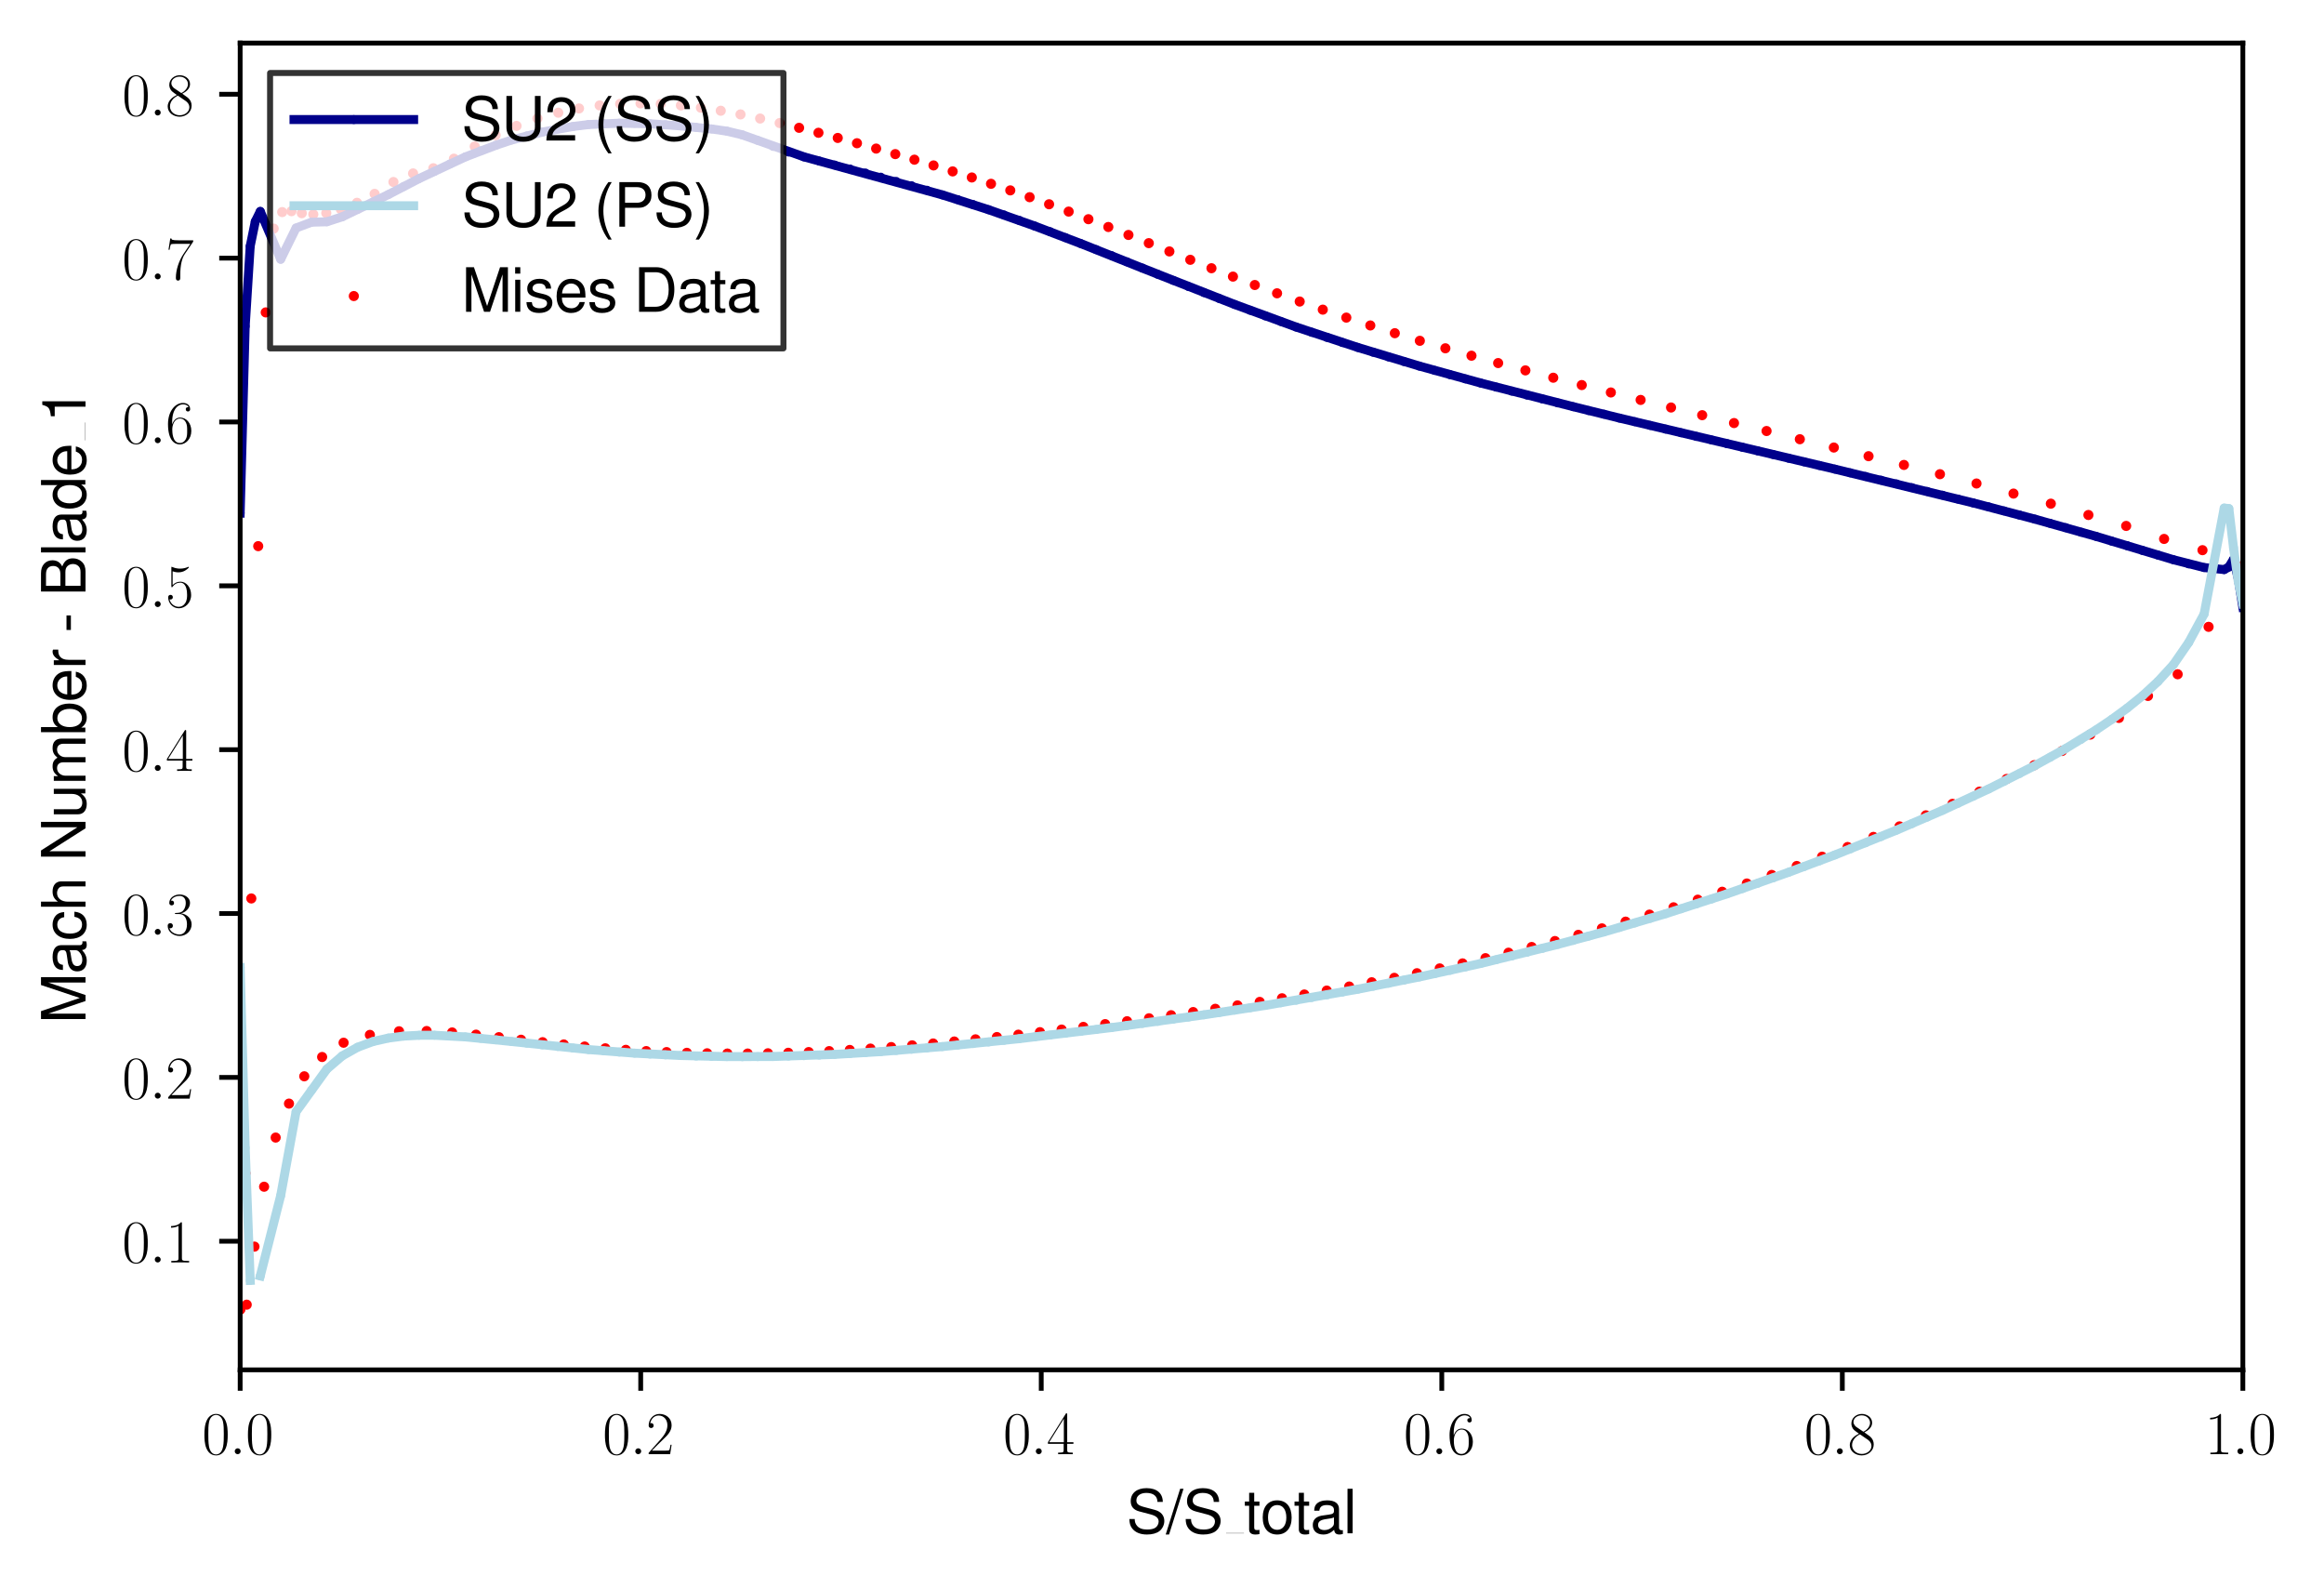 <?xml version="1.0" encoding="utf-8" standalone="no"?>
<!DOCTYPE svg PUBLIC "-//W3C//DTD SVG 1.1//EN"
  "http://www.w3.org/Graphics/SVG/1.1/DTD/svg11.dtd">
<svg xmlns:xlink="http://www.w3.org/1999/xlink" width="388.515pt" height="265.601pt" viewBox="0 0 388.515 265.601" xmlns="http://www.w3.org/2000/svg" version="1.1">
 <defs>
  <style type="text/css">*{stroke-linejoin: round; stroke-linecap: butt}</style>
 </defs>
 <g id="figure_1">
  <g id="patch_1">
   <path d="M 0 265.601 
L 388.515 265.601 
L 388.515 0 
L 0 0 
z
" style="fill: #ffffff"/>
  </g>
  <g id="axes_1">
   <g id="patch_2">
    <path d="M 40.15 228.96 
L 374.95 228.96 
L 374.95 7.2 
L 40.15 7.2 
z
" style="fill: #ffffff"/>
   </g>
   <g id="PathCollection_1">
    <defs>
     <path id="m2593c20cac" d="M 0 0.354 
C 0.094 0.354 0.184 0.316 0.25 0.25 
C 0.316 0.184 0.354 0.094 0.354 0 
C 0.354 -0.094 0.316 -0.184 0.25 -0.25 
C 0.184 -0.316 0.094 -0.354 0 -0.354 
C -0.094 -0.354 -0.184 -0.316 -0.25 -0.25 
C -0.316 -0.184 -0.354 -0.094 -0.354 0 
C -0.354 0.094 -0.316 0.184 -0.25 0.25 
C -0.184 0.316 -0.094 0.354 0 0.354 
z
" style="stroke: #ff0000"/>
    </defs>
    <g clip-path="url(#p858f028ed0)">
     <use xlink:href="#m2593c20cac" x="40.15" y="218.88" style="fill: #ff0000; stroke: #ff0000"/>
     <use xlink:href="#m2593c20cac" x="41.245" y="218.066" style="fill: #ff0000; stroke: #ff0000"/>
     <use xlink:href="#m2593c20cac" x="42.54" y="208.362" style="fill: #ff0000; stroke: #ff0000"/>
     <use xlink:href="#m2593c20cac" x="44.152" y="198.352" style="fill: #ff0000; stroke: #ff0000"/>
     <use xlink:href="#m2593c20cac" x="46.086" y="190.136" style="fill: #ff0000; stroke: #ff0000"/>
     <use xlink:href="#m2593c20cac" x="48.312" y="184.46" style="fill: #ff0000; stroke: #ff0000"/>
     <use xlink:href="#m2593c20cac" x="50.867" y="179.895" style="fill: #ff0000; stroke: #ff0000"/>
     <use xlink:href="#m2593c20cac" x="53.851" y="176.669" style="fill: #ff0000; stroke: #ff0000"/>
     <use xlink:href="#m2593c20cac" x="57.44" y="174.283" style="fill: #ff0000; stroke: #ff0000"/>
     <use xlink:href="#m2593c20cac" x="61.837" y="172.971" style="fill: #ff0000; stroke: #ff0000"/>
     <use xlink:href="#m2593c20cac" x="66.708" y="172.369" style="fill: #ff0000; stroke: #ff0000"/>
     <use xlink:href="#m2593c20cac" x="71.323" y="172.328" style="fill: #ff0000; stroke: #ff0000"/>
     <use xlink:href="#m2593c20cac" x="75.585" y="172.566" style="fill: #ff0000; stroke: #ff0000"/>
     <use xlink:href="#m2593c20cac" x="79.585" y="172.934" style="fill: #ff0000; stroke: #ff0000"/>
     <use xlink:href="#m2593c20cac" x="83.408" y="173.354" style="fill: #ff0000; stroke: #ff0000"/>
     <use xlink:href="#m2593c20cac" x="87.104" y="173.782" style="fill: #ff0000; stroke: #ff0000"/>
     <use xlink:href="#m2593c20cac" x="90.71" y="174.194" style="fill: #ff0000; stroke: #ff0000"/>
     <use xlink:href="#m2593c20cac" x="94.25" y="174.574" style="fill: #ff0000; stroke: #ff0000"/>
     <use xlink:href="#m2593c20cac" x="97.741" y="174.917" style="fill: #ff0000; stroke: #ff0000"/>
     <use xlink:href="#m2593c20cac" x="101.196" y="175.219" style="fill: #ff0000; stroke: #ff0000"/>
     <use xlink:href="#m2593c20cac" x="104.626" y="175.472" style="fill: #ff0000; stroke: #ff0000"/>
     <use xlink:href="#m2593c20cac" x="108.037" y="175.681" style="fill: #ff0000; stroke: #ff0000"/>
     <use xlink:href="#m2593c20cac" x="111.437" y="175.847" style="fill: #ff0000; stroke: #ff0000"/>
     <use xlink:href="#m2593c20cac" x="114.827" y="175.97" style="fill: #ff0000; stroke: #ff0000"/>
     <use xlink:href="#m2593c20cac" x="118.214" y="176.049" style="fill: #ff0000; stroke: #ff0000"/>
     <use xlink:href="#m2593c20cac" x="121.6" y="176.089" style="fill: #ff0000; stroke: #ff0000"/>
     <use xlink:href="#m2593c20cac" x="124.988" y="176.09" style="fill: #ff0000; stroke: #ff0000"/>
     <use xlink:href="#m2593c20cac" x="128.382" y="176.047" style="fill: #ff0000; stroke: #ff0000"/>
     <use xlink:href="#m2593c20cac" x="131.782" y="175.965" style="fill: #ff0000; stroke: #ff0000"/>
     <use xlink:href="#m2593c20cac" x="135.194" y="175.844" style="fill: #ff0000; stroke: #ff0000"/>
     <use xlink:href="#m2593c20cac" x="138.618" y="175.685" style="fill: #ff0000; stroke: #ff0000"/>
     <use xlink:href="#m2593c20cac" x="142.058" y="175.492" style="fill: #ff0000; stroke: #ff0000"/>
     <use xlink:href="#m2593c20cac" x="145.516" y="175.264" style="fill: #ff0000; stroke: #ff0000"/>
     <use xlink:href="#m2593c20cac" x="148.99" y="175.011" style="fill: #ff0000; stroke: #ff0000"/>
     <use xlink:href="#m2593c20cac" x="152.484" y="174.725" style="fill: #ff0000; stroke: #ff0000"/>
     <use xlink:href="#m2593c20cac" x="155.999" y="174.413" style="fill: #ff0000; stroke: #ff0000"/>
     <use xlink:href="#m2593c20cac" x="159.532" y="174.078" style="fill: #ff0000; stroke: #ff0000"/>
     <use xlink:href="#m2593c20cac" x="163.084" y="173.718" style="fill: #ff0000; stroke: #ff0000"/>
     <use xlink:href="#m2593c20cac" x="166.656" y="173.336" style="fill: #ff0000; stroke: #ff0000"/>
     <use xlink:href="#m2593c20cac" x="170.245" y="172.938" style="fill: #ff0000; stroke: #ff0000"/>
     <use xlink:href="#m2593c20cac" x="173.851" y="172.519" style="fill: #ff0000; stroke: #ff0000"/>
     <use xlink:href="#m2593c20cac" x="177.472" y="172.088" style="fill: #ff0000; stroke: #ff0000"/>
     <use xlink:href="#m2593c20cac" x="181.108" y="171.639" style="fill: #ff0000; stroke: #ff0000"/>
     <use xlink:href="#m2593c20cac" x="184.756" y="171.174" style="fill: #ff0000; stroke: #ff0000"/>
     <use xlink:href="#m2593c20cac" x="188.418" y="170.693" style="fill: #ff0000; stroke: #ff0000"/>
     <use xlink:href="#m2593c20cac" x="192.09" y="170.2" style="fill: #ff0000; stroke: #ff0000"/>
     <use xlink:href="#m2593c20cac" x="195.772" y="169.687" style="fill: #ff0000; stroke: #ff0000"/>
     <use xlink:href="#m2593c20cac" x="199.464" y="169.158" style="fill: #ff0000; stroke: #ff0000"/>
     <use xlink:href="#m2593c20cac" x="203.165" y="168.613" style="fill: #ff0000; stroke: #ff0000"/>
     <use xlink:href="#m2593c20cac" x="206.875" y="168.045" style="fill: #ff0000; stroke: #ff0000"/>
     <use xlink:href="#m2593c20cac" x="210.593" y="167.462" style="fill: #ff0000; stroke: #ff0000"/>
     <use xlink:href="#m2593c20cac" x="214.319" y="166.854" style="fill: #ff0000; stroke: #ff0000"/>
     <use xlink:href="#m2593c20cac" x="218.054" y="166.223" style="fill: #ff0000; stroke: #ff0000"/>
     <use xlink:href="#m2593c20cac" x="221.798" y="165.569" style="fill: #ff0000; stroke: #ff0000"/>
     <use xlink:href="#m2593c20cac" x="225.552" y="164.888" style="fill: #ff0000; stroke: #ff0000"/>
     <use xlink:href="#m2593c20cac" x="229.317" y="164.178" style="fill: #ff0000; stroke: #ff0000"/>
     <use xlink:href="#m2593c20cac" x="233.093" y="163.44" style="fill: #ff0000; stroke: #ff0000"/>
     <use xlink:href="#m2593c20cac" x="236.882" y="162.666" style="fill: #ff0000; stroke: #ff0000"/>
     <use xlink:href="#m2593c20cac" x="240.685" y="161.864" style="fill: #ff0000; stroke: #ff0000"/>
     <use xlink:href="#m2593c20cac" x="244.502" y="161.026" style="fill: #ff0000; stroke: #ff0000"/>
     <use xlink:href="#m2593c20cac" x="248.335" y="160.15" style="fill: #ff0000; stroke: #ff0000"/>
     <use xlink:href="#m2593c20cac" x="252.186" y="159.237" style="fill: #ff0000; stroke: #ff0000"/>
     <use xlink:href="#m2593c20cac" x="256.057" y="158.284" style="fill: #ff0000; stroke: #ff0000"/>
     <use xlink:href="#m2593c20cac" x="259.948" y="157.289" style="fill: #ff0000; stroke: #ff0000"/>
     <use xlink:href="#m2593c20cac" x="263.862" y="156.253" style="fill: #ff0000; stroke: #ff0000"/>
     <use xlink:href="#m2593c20cac" x="267.8" y="155.172" style="fill: #ff0000; stroke: #ff0000"/>
     <use xlink:href="#m2593c20cac" x="271.763" y="154.045" style="fill: #ff0000; stroke: #ff0000"/>
     <use xlink:href="#m2593c20cac" x="275.755" y="152.871" style="fill: #ff0000; stroke: #ff0000"/>
     <use xlink:href="#m2593c20cac" x="279.775" y="151.65" style="fill: #ff0000; stroke: #ff0000"/>
     <use xlink:href="#m2593c20cac" x="283.826" y="150.375" style="fill: #ff0000; stroke: #ff0000"/>
     <use xlink:href="#m2593c20cac" x="287.91" y="149.05" style="fill: #ff0000; stroke: #ff0000"/>
     <use xlink:href="#m2593c20cac" x="292.028" y="147.671" style="fill: #ff0000; stroke: #ff0000"/>
     <use xlink:href="#m2593c20cac" x="296.181" y="146.239" style="fill: #ff0000; stroke: #ff0000"/>
     <use xlink:href="#m2593c20cac" x="300.372" y="144.744" style="fill: #ff0000; stroke: #ff0000"/>
     <use xlink:href="#m2593c20cac" x="304.603" y="143.191" style="fill: #ff0000; stroke: #ff0000"/>
     <use xlink:href="#m2593c20cac" x="308.873" y="141.572" style="fill: #ff0000; stroke: #ff0000"/>
     <use xlink:href="#m2593c20cac" x="313.189" y="139.882" style="fill: #ff0000; stroke: #ff0000"/>
     <use xlink:href="#m2593c20cac" x="317.547" y="138.125" style="fill: #ff0000; stroke: #ff0000"/>
     <use xlink:href="#m2593c20cac" x="321.952" y="136.28" style="fill: #ff0000; stroke: #ff0000"/>
     <use xlink:href="#m2593c20cac" x="326.403" y="134.36" style="fill: #ff0000; stroke: #ff0000"/>
     <use xlink:href="#m2593c20cac" x="330.907" y="132.321" style="fill: #ff0000; stroke: #ff0000"/>
     <use xlink:href="#m2593c20cac" x="335.46" y="130.201" style="fill: #ff0000; stroke: #ff0000"/>
     <use xlink:href="#m2593c20cac" x="340.069" y="127.897" style="fill: #ff0000; stroke: #ff0000"/>
     <use xlink:href="#m2593c20cac" x="344.729" y="125.517" style="fill: #ff0000; stroke: #ff0000"/>
     <use xlink:href="#m2593c20cac" x="349.45" y="122.777" style="fill: #ff0000; stroke: #ff0000"/>
     <use xlink:href="#m2593c20cac" x="354.235" y="119.993" style="fill: #ff0000; stroke: #ff0000"/>
     <use xlink:href="#m2593c20cac" x="359.092" y="116.321" style="fill: #ff0000; stroke: #ff0000"/>
     <use xlink:href="#m2593c20cac" x="364.052" y="112.697" style="fill: #ff0000; stroke: #ff0000"/>
     <use xlink:href="#m2593c20cac" x="369.222" y="104.771" style="fill: #ff0000; stroke: #ff0000"/>
     <use xlink:href="#m2593c20cac" x="374.95" y="94.564" style="fill: #ff0000; stroke: #ff0000"/>
     <use xlink:href="#m2593c20cac" x="40.15" y="218.88" style="fill: #ff0000; stroke: #ff0000"/>
     <use xlink:href="#m2593c20cac" x="41.025" y="196.104" style="fill: #ff0000; stroke: #ff0000"/>
     <use xlink:href="#m2593c20cac" x="42.013" y="150.171" style="fill: #ff0000; stroke: #ff0000"/>
     <use xlink:href="#m2593c20cac" x="43.167" y="91.284" style="fill: #ff0000; stroke: #ff0000"/>
     <use xlink:href="#m2593c20cac" x="44.424" y="52.216" style="fill: #ff0000; stroke: #ff0000"/>
     <use xlink:href="#m2593c20cac" x="45.753" y="38.21" style="fill: #ff0000; stroke: #ff0000"/>
     <use xlink:href="#m2593c20cac" x="47.175" y="35.449" style="fill: #ff0000; stroke: #ff0000"/>
     <use xlink:href="#m2593c20cac" x="48.728" y="35.298" style="fill: #ff0000; stroke: #ff0000"/>
     <use xlink:href="#m2593c20cac" x="50.449" y="35.633" style="fill: #ff0000; stroke: #ff0000"/>
     <use xlink:href="#m2593c20cac" x="52.376" y="35.824" style="fill: #ff0000; stroke: #ff0000"/>
     <use xlink:href="#m2593c20cac" x="54.544" y="35.61" style="fill: #ff0000; stroke: #ff0000"/>
     <use xlink:href="#m2593c20cac" x="56.978" y="34.97" style="fill: #ff0000; stroke: #ff0000"/>
     <use xlink:href="#m2593c20cac" x="59.68" y="33.894" style="fill: #ff0000; stroke: #ff0000"/>
     <use xlink:href="#m2593c20cac" x="62.627" y="32.4" style="fill: #ff0000; stroke: #ff0000"/>
     <use xlink:href="#m2593c20cac" x="65.771" y="30.42" style="fill: #ff0000; stroke: #ff0000"/>
     <use xlink:href="#m2593c20cac" x="69.058" y="28.987" style="fill: #ff0000; stroke: #ff0000"/>
     <use xlink:href="#m2593c20cac" x="72.441" y="28.117" style="fill: #ff0000; stroke: #ff0000"/>
     <use xlink:href="#m2593c20cac" x="75.885" y="26.519" style="fill: #ff0000; stroke: #ff0000"/>
     <use xlink:href="#m2593c20cac" x="79.362" y="24.475" style="fill: #ff0000; stroke: #ff0000"/>
     <use xlink:href="#m2593c20cac" x="82.857" y="22.599" style="fill: #ff0000; stroke: #ff0000"/>
     <use xlink:href="#m2593c20cac" x="86.355" y="21.045" style="fill: #ff0000; stroke: #ff0000"/>
     <use xlink:href="#m2593c20cac" x="89.848" y="19.799" style="fill: #ff0000; stroke: #ff0000"/>
     <use xlink:href="#m2593c20cac" x="93.331" y="18.837" style="fill: #ff0000; stroke: #ff0000"/>
     <use xlink:href="#m2593c20cac" x="96.798" y="18.126" style="fill: #ff0000; stroke: #ff0000"/>
     <use xlink:href="#m2593c20cac" x="100.246" y="17.624" style="fill: #ff0000; stroke: #ff0000"/>
     <use xlink:href="#m2593c20cac" x="103.674" y="17.356" style="fill: #ff0000; stroke: #ff0000"/>
     <use xlink:href="#m2593c20cac" x="107.081" y="17.28" style="fill: #ff0000; stroke: #ff0000"/>
     <use xlink:href="#m2593c20cac" x="110.466" y="17.367" style="fill: #ff0000; stroke: #ff0000"/>
     <use xlink:href="#m2593c20cac" x="113.829" y="17.619" style="fill: #ff0000; stroke: #ff0000"/>
     <use xlink:href="#m2593c20cac" x="117.171" y="18.005" style="fill: #ff0000; stroke: #ff0000"/>
     <use xlink:href="#m2593c20cac" x="120.492" y="18.51" style="fill: #ff0000; stroke: #ff0000"/>
     <use xlink:href="#m2593c20cac" x="123.792" y="19.123" style="fill: #ff0000; stroke: #ff0000"/>
     <use xlink:href="#m2593c20cac" x="127.075" y="19.813" style="fill: #ff0000; stroke: #ff0000"/>
     <use xlink:href="#m2593c20cac" x="130.34" y="20.569" style="fill: #ff0000; stroke: #ff0000"/>
     <use xlink:href="#m2593c20cac" x="133.59" y="21.363" style="fill: #ff0000; stroke: #ff0000"/>
     <use xlink:href="#m2593c20cac" x="136.827" y="22.193" style="fill: #ff0000; stroke: #ff0000"/>
     <use xlink:href="#m2593c20cac" x="140.05" y="23.056" style="fill: #ff0000; stroke: #ff0000"/>
     <use xlink:href="#m2593c20cac" x="143.264" y="23.94" style="fill: #ff0000; stroke: #ff0000"/>
     <use xlink:href="#m2593c20cac" x="146.47" y="24.834" style="fill: #ff0000; stroke: #ff0000"/>
     <use xlink:href="#m2593c20cac" x="149.67" y="25.756" style="fill: #ff0000; stroke: #ff0000"/>
     <use xlink:href="#m2593c20cac" x="152.867" y="26.69" style="fill: #ff0000; stroke: #ff0000"/>
     <use xlink:href="#m2593c20cac" x="156.063" y="27.652" style="fill: #ff0000; stroke: #ff0000"/>
     <use xlink:href="#m2593c20cac" x="159.261" y="28.649" style="fill: #ff0000; stroke: #ff0000"/>
     <use xlink:href="#m2593c20cac" x="162.463" y="29.664" style="fill: #ff0000; stroke: #ff0000"/>
     <use xlink:href="#m2593c20cac" x="165.673" y="30.721" style="fill: #ff0000; stroke: #ff0000"/>
     <use xlink:href="#m2593c20cac" x="168.894" y="31.821" style="fill: #ff0000; stroke: #ff0000"/>
     <use xlink:href="#m2593c20cac" x="172.129" y="32.959" style="fill: #ff0000; stroke: #ff0000"/>
     <use xlink:href="#m2593c20cac" x="175.382" y="34.14" style="fill: #ff0000; stroke: #ff0000"/>
     <use xlink:href="#m2593c20cac" x="178.656" y="35.365" style="fill: #ff0000; stroke: #ff0000"/>
     <use xlink:href="#m2593c20cac" x="181.957" y="36.637" style="fill: #ff0000; stroke: #ff0000"/>
     <use xlink:href="#m2593c20cac" x="185.287" y="37.94" style="fill: #ff0000; stroke: #ff0000"/>
     <use xlink:href="#m2593c20cac" x="188.65" y="39.27" style="fill: #ff0000; stroke: #ff0000"/>
     <use xlink:href="#m2593c20cac" x="192.051" y="40.64" style="fill: #ff0000; stroke: #ff0000"/>
     <use xlink:href="#m2593c20cac" x="195.494" y="42.026" style="fill: #ff0000; stroke: #ff0000"/>
     <use xlink:href="#m2593c20cac" x="198.984" y="43.425" style="fill: #ff0000; stroke: #ff0000"/>
     <use xlink:href="#m2593c20cac" x="202.525" y="44.832" style="fill: #ff0000; stroke: #ff0000"/>
     <use xlink:href="#m2593c20cac" x="206.12" y="46.233" style="fill: #ff0000; stroke: #ff0000"/>
     <use xlink:href="#m2593c20cac" x="209.774" y="47.636" style="fill: #ff0000; stroke: #ff0000"/>
     <use xlink:href="#m2593c20cac" x="213.493" y="49.023" style="fill: #ff0000; stroke: #ff0000"/>
     <use xlink:href="#m2593c20cac" x="217.278" y="50.4" style="fill: #ff0000; stroke: #ff0000"/>
     <use xlink:href="#m2593c20cac" x="221.137" y="51.755" style="fill: #ff0000; stroke: #ff0000"/>
     <use xlink:href="#m2593c20cac" x="225.07" y="53.086" style="fill: #ff0000; stroke: #ff0000"/>
     <use xlink:href="#m2593c20cac" x="229.082" y="54.399" style="fill: #ff0000; stroke: #ff0000"/>
     <use xlink:href="#m2593c20cac" x="233.178" y="55.691" style="fill: #ff0000; stroke: #ff0000"/>
     <use xlink:href="#m2593c20cac" x="237.36" y="56.962" style="fill: #ff0000; stroke: #ff0000"/>
     <use xlink:href="#m2593c20cac" x="241.632" y="58.214" style="fill: #ff0000; stroke: #ff0000"/>
     <use xlink:href="#m2593c20cac" x="245.994" y="59.454" style="fill: #ff0000; stroke: #ff0000"/>
     <use xlink:href="#m2593c20cac" x="250.454" y="60.684" style="fill: #ff0000; stroke: #ff0000"/>
     <use xlink:href="#m2593c20cac" x="255.009" y="61.908" style="fill: #ff0000; stroke: #ff0000"/>
     <use xlink:href="#m2593c20cac" x="259.667" y="63.133" style="fill: #ff0000; stroke: #ff0000"/>
     <use xlink:href="#m2593c20cac" x="264.427" y="64.36" style="fill: #ff0000; stroke: #ff0000"/>
     <use xlink:href="#m2593c20cac" x="269.295" y="65.598" style="fill: #ff0000; stroke: #ff0000"/>
     <use xlink:href="#m2593c20cac" x="274.271" y="66.845" style="fill: #ff0000; stroke: #ff0000"/>
     <use xlink:href="#m2593c20cac" x="279.358" y="68.112" style="fill: #ff0000; stroke: #ff0000"/>
     <use xlink:href="#m2593c20cac" x="284.561" y="69.394" style="fill: #ff0000; stroke: #ff0000"/>
     <use xlink:href="#m2593c20cac" x="289.882" y="70.711" style="fill: #ff0000; stroke: #ff0000"/>
     <use xlink:href="#m2593c20cac" x="295.325" y="72.04" style="fill: #ff0000; stroke: #ff0000"/>
     <use xlink:href="#m2593c20cac" x="300.888" y="73.412" style="fill: #ff0000; stroke: #ff0000"/>
     <use xlink:href="#m2593c20cac" x="306.572" y="74.804" style="fill: #ff0000; stroke: #ff0000"/>
     <use xlink:href="#m2593c20cac" x="312.375" y="76.247" style="fill: #ff0000; stroke: #ff0000"/>
     <use xlink:href="#m2593c20cac" x="318.29" y="77.71" style="fill: #ff0000; stroke: #ff0000"/>
     <use xlink:href="#m2593c20cac" x="324.311" y="79.258" style="fill: #ff0000; stroke: #ff0000"/>
     <use xlink:href="#m2593c20cac" x="330.42" y="80.813" style="fill: #ff0000; stroke: #ff0000"/>
     <use xlink:href="#m2593c20cac" x="336.606" y="82.499" style="fill: #ff0000; stroke: #ff0000"/>
     <use xlink:href="#m2593c20cac" x="342.848" y="84.184" style="fill: #ff0000; stroke: #ff0000"/>
     <use xlink:href="#m2593c20cac" x="349.131" y="86.076" style="fill: #ff0000; stroke: #ff0000"/>
     <use xlink:href="#m2593c20cac" x="355.442" y="87.903" style="fill: #ff0000; stroke: #ff0000"/>
     <use xlink:href="#m2593c20cac" x="361.783" y="90.078" style="fill: #ff0000; stroke: #ff0000"/>
     <use xlink:href="#m2593c20cac" x="368.2" y="91.956" style="fill: #ff0000; stroke: #ff0000"/>
     <use xlink:href="#m2593c20cac" x="374.95" y="94.564" style="fill: #ff0000; stroke: #ff0000"/>
    </g>
   </g>
   <g id="matplotlib.axis_1">
    <g id="xtick_1">
     <g id="line2d_1">
      <defs>
       <path id="mb15914abd3" d="M 0 0 
L 0 3.5 
" style="stroke: #000000; stroke-width: 0.8"/>
      </defs>
      <g>
       <use xlink:href="#mb15914abd3" x="40.15" y="228.96" style="stroke: #000000; stroke-width: 0.8"/>
      </g>
     </g>
     <g id="text_1">
      <!-- $\mathdefault{0.0}$ -->
      <g transform="translate(33.785 243.058) scale(0.1 -0.1)">
       <defs>
        <path id="CMR17-30" d="M 2688 2038 
C 2688 2430 2682 3099 2413 3613 
C 2176 4063 1798 4224 1466 4224 
C 1158 4224 768 4082 525 3620 
C 269 3137 243 2539 243 2038 
C 243 1671 250 1112 448 623 
C 723 -39 1216 -128 1466 -128 
C 1760 -128 2208 -7 2470 604 
C 2662 1048 2688 1568 2688 2038 
z
M 1466 -26 
C 1056 -26 813 328 723 816 
C 653 1196 653 1749 653 2109 
C 653 2604 653 3015 736 3407 
C 858 3954 1216 4121 1466 4121 
C 1728 4121 2067 3947 2189 3420 
C 2272 3054 2278 2623 2278 2109 
C 2278 1691 2278 1176 2202 797 
C 2067 96 1690 -26 1466 -26 
z
" transform="scale(0.016)"/>
        <path id="CMMI12-3a" d="M 1178 307 
C 1178 492 1024 620 870 620 
C 685 620 557 467 557 313 
C 557 128 710 0 864 0 
C 1050 0 1178 153 1178 307 
z
" transform="scale(0.016)"/>
       </defs>
       <use xlink:href="#CMR17-30" transform="scale(0.996)"/>
       <use xlink:href="#CMMI12-3a" transform="translate(45.69 0) scale(0.996)"/>
       <use xlink:href="#CMR17-30" transform="translate(72.788 0) scale(0.996)"/>
      </g>
     </g>
    </g>
    <g id="xtick_2">
     <g id="line2d_2">
      <g>
       <use xlink:href="#mb15914abd3" x="107.11" y="228.96" style="stroke: #000000; stroke-width: 0.8"/>
      </g>
     </g>
     <g id="text_2">
      <!-- $\mathdefault{0.2}$ -->
      <g transform="translate(100.745 243.058) scale(0.1 -0.1)">
       <defs>
        <path id="CMR17-32" d="M 2669 990 
L 2554 990 
C 2490 537 2438 460 2413 422 
C 2381 371 1920 371 1830 371 
L 602 371 
C 832 620 1280 1073 1824 1596 
C 2214 1966 2669 2400 2669 3033 
C 2669 3788 2067 4224 1395 4224 
C 691 4224 262 3603 262 3027 
C 262 2777 448 2745 525 2745 
C 589 2745 781 2783 781 3007 
C 781 3206 614 3264 525 3264 
C 486 3264 448 3257 422 3244 
C 544 3788 915 4057 1306 4057 
C 1862 4057 2227 3616 2227 3033 
C 2227 2477 1901 1998 1536 1583 
L 262 147 
L 262 0 
L 2515 0 
L 2669 990 
z
" transform="scale(0.016)"/>
       </defs>
       <use xlink:href="#CMR17-30" transform="scale(0.996)"/>
       <use xlink:href="#CMMI12-3a" transform="translate(45.69 0) scale(0.996)"/>
       <use xlink:href="#CMR17-32" transform="translate(72.788 0) scale(0.996)"/>
      </g>
     </g>
    </g>
    <g id="xtick_3">
     <g id="line2d_3">
      <g>
       <use xlink:href="#mb15914abd3" x="174.07" y="228.96" style="stroke: #000000; stroke-width: 0.8"/>
      </g>
     </g>
     <g id="text_3">
      <!-- $\mathdefault{0.4}$ -->
      <g transform="translate(167.705 243.058) scale(0.1 -0.1)">
       <defs>
        <path id="CMR17-34" d="M 2150 4147 
C 2150 4281 2144 4288 2029 4288 
L 128 1254 
L 128 1088 
L 1779 1088 
L 1779 460 
C 1779 230 1766 166 1318 166 
L 1197 166 
L 1197 0 
C 1402 12 1747 12 1965 12 
C 2182 12 2528 12 2733 0 
L 2733 166 
L 2611 166 
C 2163 166 2150 230 2150 460 
L 2150 1088 
L 2803 1088 
L 2803 1254 
L 2150 1254 
L 2150 4147 
z
M 1798 3723 
L 1798 1254 
L 256 1254 
L 1798 3723 
z
" transform="scale(0.016)"/>
       </defs>
       <use xlink:href="#CMR17-30" transform="scale(0.996)"/>
       <use xlink:href="#CMMI12-3a" transform="translate(45.69 0) scale(0.996)"/>
       <use xlink:href="#CMR17-34" transform="translate(72.788 0) scale(0.996)"/>
      </g>
     </g>
    </g>
    <g id="xtick_4">
     <g id="line2d_4">
      <g>
       <use xlink:href="#mb15914abd3" x="241.03" y="228.96" style="stroke: #000000; stroke-width: 0.8"/>
      </g>
     </g>
     <g id="text_4">
      <!-- $\mathdefault{0.6}$ -->
      <g transform="translate(234.665 243.058) scale(0.1 -0.1)">
       <defs>
        <path id="CMR17-36" d="M 678 2198 
C 678 3712 1395 4076 1811 4076 
C 1946 4076 2272 4049 2400 3782 
C 2298 3782 2106 3782 2106 3558 
C 2106 3385 2246 3328 2336 3328 
C 2394 3328 2566 3353 2566 3571 
C 2566 3987 2246 4224 1805 4224 
C 1043 4224 243 3411 243 2011 
C 243 257 966 -128 1478 -128 
C 2099 -128 2688 431 2688 1295 
C 2688 2101 2170 2688 1517 2688 
C 1126 2688 838 2430 678 1979 
L 678 2198 
z
M 1478 25 
C 691 25 691 1212 691 1450 
C 691 1914 909 2585 1504 2585 
C 1613 2585 1926 2585 2138 2140 
C 2253 1889 2253 1624 2253 1302 
C 2253 954 2253 696 2118 438 
C 1978 173 1773 25 1478 25 
z
" transform="scale(0.016)"/>
       </defs>
       <use xlink:href="#CMR17-30" transform="scale(0.996)"/>
       <use xlink:href="#CMMI12-3a" transform="translate(45.69 0) scale(0.996)"/>
       <use xlink:href="#CMR17-36" transform="translate(72.788 0) scale(0.996)"/>
      </g>
     </g>
    </g>
    <g id="xtick_5">
     <g id="line2d_5">
      <g>
       <use xlink:href="#mb15914abd3" x="307.99" y="228.96" style="stroke: #000000; stroke-width: 0.8"/>
      </g>
     </g>
     <g id="text_5">
      <!-- $\mathdefault{0.8}$ -->
      <g transform="translate(301.625 243.058) scale(0.1 -0.1)">
       <defs>
        <path id="CMR17-38" d="M 1741 2289 
C 2144 2494 2554 2803 2554 3298 
C 2554 3884 1990 4224 1472 4224 
C 890 4224 378 3800 378 3215 
C 378 3054 416 2777 666 2533 
C 730 2469 998 2276 1171 2154 
C 883 2006 211 1652 211 945 
C 211 282 838 -128 1459 -128 
C 2144 -128 2720 366 2720 1022 
C 2720 1607 2330 1877 2074 2051 
L 1741 2289 
z
M 902 2855 
C 851 2887 595 3086 595 3388 
C 595 3781 998 4076 1459 4076 
C 1965 4076 2336 3716 2336 3298 
C 2336 2700 1670 2359 1638 2359 
C 1632 2359 1626 2359 1574 2398 
L 902 2855 
z
M 2080 1536 
C 2176 1466 2483 1253 2483 861 
C 2483 385 2010 25 1472 25 
C 890 25 448 443 448 951 
C 448 1459 838 1884 1280 2083 
L 2080 1536 
z
" transform="scale(0.016)"/>
       </defs>
       <use xlink:href="#CMR17-30" transform="scale(0.996)"/>
       <use xlink:href="#CMMI12-3a" transform="translate(45.69 0) scale(0.996)"/>
       <use xlink:href="#CMR17-38" transform="translate(72.788 0) scale(0.996)"/>
      </g>
     </g>
    </g>
    <g id="xtick_6">
     <g id="line2d_6">
      <g>
       <use xlink:href="#mb15914abd3" x="374.95" y="228.96" style="stroke: #000000; stroke-width: 0.8"/>
      </g>
     </g>
     <g id="text_6">
      <!-- $\mathdefault{1.0}$ -->
      <g transform="translate(368.585 243.058) scale(0.1 -0.1)">
       <defs>
        <path id="CMR17-31" d="M 1702 4083 
C 1702 4217 1696 4224 1606 4224 
C 1357 3927 979 3833 621 3820 
C 602 3820 570 3820 563 3808 
C 557 3795 557 3782 557 3648 
C 755 3648 1088 3686 1344 3839 
L 1344 467 
C 1344 243 1331 166 781 166 
L 589 166 
L 589 0 
C 896 6 1216 12 1523 12 
C 1830 12 2150 6 2458 0 
L 2458 166 
L 2266 166 
C 1715 166 1702 236 1702 467 
L 1702 4083 
z
" transform="scale(0.016)"/>
       </defs>
       <use xlink:href="#CMR17-31" transform="scale(0.996)"/>
       <use xlink:href="#CMMI12-3a" transform="translate(45.69 0) scale(0.996)"/>
       <use xlink:href="#CMR17-30" transform="translate(72.788 0) scale(0.996)"/>
      </g>
     </g>
    </g>
    <g id="text_7">
     <!-- S/S_{total} -->
     <g transform="translate(188.313 256.279) scale(0.1 -0.1)">
      <defs>
       <path id="NimbusSanL-Regu-53" d="M 3814 3295 
C 3808 4204 3181 4736 2106 4736 
C 1082 4736 448 4211 448 3372 
C 448 2806 749 2450 1363 2291 
L 2522 1986 
C 3110 1833 3379 1598 3379 1236 
C 3379 988 3245 733 3046 593 
C 2861 466 2566 396 2189 396 
C 1683 396 1338 517 1114 784 
C 941 988 864 1210 870 1496 
L 307 1496 
C 314 1070 397 790 582 536 
C 902 102 1440 -128 2150 -128 
C 2707 -128 3162 0 3462 230 
C 3776 479 3974 892 3974 1293 
C 3974 1865 3616 2284 2982 2456 
L 1811 2768 
C 1248 2920 1043 3098 1043 3454 
C 1043 3925 1459 4236 2086 4236 
C 2829 4236 3245 3899 3251 3295 
L 3814 3295 
z
" transform="scale(0.016)"/>
       <path id="NimbusSanL-Regu-2f" d="M 1466 4672 
L -51 -128 
L 301 -128 
L 1818 4672 
L 1466 4672 
z
" transform="scale(0.016)"/>
       <path id="NimbusSanL-Regu-74" d="M 1626 3328 
L 1075 3328 
L 1075 4249 
L 544 4249 
L 544 3328 
L 90 3328 
L 90 2892 
L 544 2892 
L 544 402 
C 544 64 774 -128 1190 -128 
C 1318 -128 1446 -116 1626 -84 
L 1626 364 
C 1555 345 1472 339 1370 339 
C 1139 339 1075 402 1075 634 
L 1075 2892 
L 1626 2892 
L 1626 3328 
z
" transform="scale(0.016)"/>
       <path id="NimbusSanL-Regu-6f" d="M 1741 3456 
C 800 3456 230 2784 230 1663 
C 230 543 794 -128 1747 -128 
C 2688 -128 3264 543 3264 1638 
C 3264 2791 2707 3456 1741 3456 
z
M 1747 2963 
C 2349 2963 2707 2472 2707 1644 
C 2707 861 2336 364 1747 364 
C 1152 364 787 855 787 1663 
C 787 2466 1152 2963 1747 2963 
z
" transform="scale(0.016)"/>
       <path id="NimbusSanL-Regu-61" d="M 3424 332 
C 3366 320 3341 320 3309 320 
C 3123 320 3021 415 3021 581 
L 3021 2542 
C 3021 3135 2586 3456 1760 3456 
C 1274 3456 870 3315 646 3065 
C 493 2893 429 2702 416 2370 
L 954 2370 
C 998 2778 1242 2963 1741 2963 
C 2221 2963 2490 2784 2490 2466 
L 2490 2326 
C 2490 2103 2355 2007 1933 1956 
C 1178 1861 1062 1835 858 1753 
C 467 1593 269 1294 269 861 
C 269 256 691 -128 1370 -128 
C 1792 -128 2131 19 2509 364 
C 2547 25 2714 -128 3059 -128 
C 3168 -128 3251 -116 3424 -71 
L 3424 332 
z
M 2490 1071 
C 2490 893 2438 785 2278 638 
C 2061 441 1798 339 1485 339 
C 1069 339 826 536 826 874 
C 826 1224 1062 1402 1632 1485 
C 2195 1562 2310 1587 2490 1670 
L 2490 1071 
z
" transform="scale(0.016)"/>
       <path id="NimbusSanL-Regu-6c" d="M 973 4672 
L 435 4672 
L 435 0 
L 973 0 
L 973 4672 
z
" transform="scale(0.016)"/>
      </defs>
      <use xlink:href="#NimbusSanL-Regu-53" transform="scale(0.996)"/>
      <use xlink:href="#NimbusSanL-Regu-2f" transform="translate(66.45 0) scale(0.996)"/>
      <use xlink:href="#NimbusSanL-Regu-53" transform="translate(94.145 0) scale(0.996)"/>
      <use xlink:href="#NimbusSanL-Regu-74" transform="translate(196.461 0) scale(0.996)"/>
      <use xlink:href="#NimbusSanL-Regu-6f" transform="translate(224.156 0) scale(0.996)"/>
      <use xlink:href="#NimbusSanL-Regu-74" transform="translate(279.548 0) scale(0.996)"/>
      <use xlink:href="#NimbusSanL-Regu-61" transform="translate(307.243 0) scale(0.996)"/>
      <use xlink:href="#NimbusSanL-Regu-6c" transform="translate(362.634 0) scale(0.996)"/>
      <path d="M 166.573 0 
L 196.461 0 
L 196.461 0.399 
L 166.573 0.399 
L 166.573 0 
z
"/>
     </g>
    </g>
   </g>
   <g id="matplotlib.axis_2">
    <g id="ytick_1">
     <g id="line2d_7">
      <defs>
       <path id="m964ccc2927" d="M 0 0 
L -3.5 0 
" style="stroke: #000000; stroke-width: 0.8"/>
      </defs>
      <g>
       <use xlink:href="#m964ccc2927" x="40.15" y="207.464" style="stroke: #000000; stroke-width: 0.8"/>
      </g>
     </g>
     <g id="text_8">
      <!-- $\mathdefault{0.1}$ -->
      <g transform="translate(20.42 211.013) scale(0.1 -0.1)">
       <use xlink:href="#CMR17-30" transform="scale(0.996)"/>
       <use xlink:href="#CMMI12-3a" transform="translate(45.69 0) scale(0.996)"/>
       <use xlink:href="#CMR17-31" transform="translate(72.788 0) scale(0.996)"/>
      </g>
     </g>
    </g>
    <g id="ytick_2">
     <g id="line2d_8">
      <g>
       <use xlink:href="#m964ccc2927" x="40.15" y="180.077" style="stroke: #000000; stroke-width: 0.8"/>
      </g>
     </g>
     <g id="text_9">
      <!-- $\mathdefault{0.2}$ -->
      <g transform="translate(20.42 183.626) scale(0.1 -0.1)">
       <use xlink:href="#CMR17-30" transform="scale(0.996)"/>
       <use xlink:href="#CMMI12-3a" transform="translate(45.69 0) scale(0.996)"/>
       <use xlink:href="#CMR17-32" transform="translate(72.788 0) scale(0.996)"/>
      </g>
     </g>
    </g>
    <g id="ytick_3">
     <g id="line2d_9">
      <g>
       <use xlink:href="#m964ccc2927" x="40.15" y="152.69" style="stroke: #000000; stroke-width: 0.8"/>
      </g>
     </g>
     <g id="text_10">
      <!-- $\mathdefault{0.3}$ -->
      <g transform="translate(20.42 156.239) scale(0.1 -0.1)">
       <defs>
        <path id="CMR17-33" d="M 1414 2176 
C 1984 2176 2234 1673 2234 1094 
C 2234 322 1824 25 1453 25 
C 1114 25 563 193 390 691 
C 422 678 454 678 486 678 
C 640 678 755 780 755 947 
C 755 1132 614 1216 486 1216 
C 378 1216 211 1164 211 927 
C 211 335 787 -128 1466 -128 
C 2176 -128 2720 432 2720 1087 
C 2720 1718 2208 2176 1600 2246 
C 2086 2347 2554 2776 2554 3353 
C 2554 3856 2048 4224 1472 4224 
C 890 4224 378 3862 378 3347 
C 378 3123 544 3084 627 3084 
C 762 3084 877 3167 877 3334 
C 877 3500 762 3584 627 3584 
C 602 3584 570 3584 544 3571 
C 730 3999 1235 4076 1459 4076 
C 1683 4076 2106 3966 2106 3347 
C 2106 3167 2080 2851 1862 2574 
C 1670 2329 1453 2316 1242 2297 
C 1210 2297 1062 2284 1037 2284 
C 992 2278 966 2272 966 2227 
C 966 2182 973 2176 1101 2176 
L 1414 2176 
z
" transform="scale(0.016)"/>
       </defs>
       <use xlink:href="#CMR17-30" transform="scale(0.996)"/>
       <use xlink:href="#CMMI12-3a" transform="translate(45.69 0) scale(0.996)"/>
       <use xlink:href="#CMR17-33" transform="translate(72.788 0) scale(0.996)"/>
      </g>
     </g>
    </g>
    <g id="ytick_4">
     <g id="line2d_10">
      <g>
       <use xlink:href="#m964ccc2927" x="40.15" y="125.303" style="stroke: #000000; stroke-width: 0.8"/>
      </g>
     </g>
     <g id="text_11">
      <!-- $\mathdefault{0.4}$ -->
      <g transform="translate(20.42 128.852) scale(0.1 -0.1)">
       <use xlink:href="#CMR17-30" transform="scale(0.996)"/>
       <use xlink:href="#CMMI12-3a" transform="translate(45.69 0) scale(0.996)"/>
       <use xlink:href="#CMR17-34" transform="translate(72.788 0) scale(0.996)"/>
      </g>
     </g>
    </g>
    <g id="ytick_5">
     <g id="line2d_11">
      <g>
       <use xlink:href="#m964ccc2927" x="40.15" y="97.916" style="stroke: #000000; stroke-width: 0.8"/>
      </g>
     </g>
     <g id="text_12">
      <!-- $\mathdefault{0.5}$ -->
      <g transform="translate(20.42 101.466) scale(0.1 -0.1)">
       <defs>
        <path id="CMR17-35" d="M 730 3750 
C 794 3724 1056 3641 1325 3641 
C 1920 3641 2246 3961 2432 4140 
C 2432 4191 2432 4224 2394 4224 
C 2387 4224 2374 4224 2323 4198 
C 2099 4102 1837 4032 1517 4032 
C 1325 4032 1037 4055 723 4191 
C 653 4224 640 4224 634 4224 
C 602 4224 595 4217 595 4090 
L 595 2231 
C 595 2113 595 2080 659 2080 
C 691 2080 704 2093 736 2139 
C 941 2435 1222 2560 1542 2560 
C 1766 2560 2246 2415 2246 1293 
C 2246 1087 2246 716 2054 422 
C 1894 159 1645 25 1370 25 
C 947 25 518 319 403 812 
C 429 806 480 793 506 793 
C 589 793 749 838 749 1036 
C 749 1209 627 1280 506 1280 
C 358 1280 262 1190 262 1011 
C 262 454 704 -128 1382 -128 
C 2042 -128 2669 441 2669 1267 
C 2669 2054 2170 2662 1549 2662 
C 1222 2662 947 2540 730 2304 
L 730 3750 
z
" transform="scale(0.016)"/>
       </defs>
       <use xlink:href="#CMR17-30" transform="scale(0.996)"/>
       <use xlink:href="#CMMI12-3a" transform="translate(45.69 0) scale(0.996)"/>
       <use xlink:href="#CMR17-35" transform="translate(72.788 0) scale(0.996)"/>
      </g>
     </g>
    </g>
    <g id="ytick_6">
     <g id="line2d_12">
      <g>
       <use xlink:href="#m964ccc2927" x="40.15" y="70.53" style="stroke: #000000; stroke-width: 0.8"/>
      </g>
     </g>
     <g id="text_13">
      <!-- $\mathdefault{0.6}$ -->
      <g transform="translate(20.42 74.079) scale(0.1 -0.1)">
       <use xlink:href="#CMR17-30" transform="scale(0.996)"/>
       <use xlink:href="#CMMI12-3a" transform="translate(45.69 0) scale(0.996)"/>
       <use xlink:href="#CMR17-36" transform="translate(72.788 0) scale(0.996)"/>
      </g>
     </g>
    </g>
    <g id="ytick_7">
     <g id="line2d_13">
      <g>
       <use xlink:href="#m964ccc2927" x="40.15" y="43.143" style="stroke: #000000; stroke-width: 0.8"/>
      </g>
     </g>
     <g id="text_14">
      <!-- $\mathdefault{0.7}$ -->
      <g transform="translate(20.42 46.692) scale(0.1 -0.1)">
       <defs>
        <path id="CMR17-37" d="M 2886 3955 
L 2886 4096 
L 1382 4096 
C 634 4096 621 4166 595 4288 
L 480 4288 
L 294 3104 
L 410 3104 
C 429 3226 474 3552 550 3673 
C 589 3724 1062 3724 1171 3724 
L 2579 3724 
L 1869 2670 
C 1395 1961 1069 1003 1069 166 
C 1069 89 1069 -128 1299 -128 
C 1530 -128 1530 89 1530 172 
L 1530 466 
C 1530 1514 1709 2204 2003 2644 
L 2886 3955 
z
" transform="scale(0.016)"/>
       </defs>
       <use xlink:href="#CMR17-30" transform="scale(0.996)"/>
       <use xlink:href="#CMMI12-3a" transform="translate(45.69 0) scale(0.996)"/>
       <use xlink:href="#CMR17-37" transform="translate(72.788 0) scale(0.996)"/>
      </g>
     </g>
    </g>
    <g id="ytick_8">
     <g id="line2d_14">
      <g>
       <use xlink:href="#m964ccc2927" x="40.15" y="15.756" style="stroke: #000000; stroke-width: 0.8"/>
      </g>
     </g>
     <g id="text_15">
      <!-- $\mathdefault{0.8}$ -->
      <g transform="translate(20.42 19.305) scale(0.1 -0.1)">
       <use xlink:href="#CMR17-30" transform="scale(0.996)"/>
       <use xlink:href="#CMMI12-3a" transform="translate(45.69 0) scale(0.996)"/>
       <use xlink:href="#CMR17-38" transform="translate(72.788 0) scale(0.996)"/>
      </g>
     </g>
    </g>
    <g id="text_16">
     <!-- Mach Number - Blade_1 -->
     <g transform="translate(14.298 171.086) rotate(-90) scale(0.1 -0.1)">
      <defs>
       <path id="NimbusSanL-Regu-4d" d="M 2995 0 
L 4307 3915 
L 4307 0 
L 4870 0 
L 4870 4672 
L 4045 4672 
L 2688 602 
L 1306 4672 
L 480 4672 
L 480 0 
L 1043 0 
L 1043 3915 
L 2368 0 
L 2995 0 
z
" transform="scale(0.016)"/>
       <path id="NimbusSanL-Regu-63" d="M 3014 2237 
C 2989 2561 2918 2771 2790 2956 
C 2560 3270 2157 3456 1690 3456 
C 787 3456 198 2740 198 1632 
C 198 555 774 -128 1683 -128 
C 2483 -128 2989 352 3053 1167 
L 2515 1167 
C 2426 632 2150 364 1696 364 
C 1107 364 755 842 755 1632 
C 755 2466 1101 2963 1683 2963 
C 2131 2963 2413 2701 2477 2237 
L 3014 2237 
z
" transform="scale(0.016)"/>
       <path id="NimbusSanL-Regu-68" d="M 448 4672 
L 448 0 
L 979 0 
L 979 1853 
C 979 2539 1338 2988 1888 2988 
C 2061 2988 2234 2930 2362 2834 
C 2515 2725 2579 2565 2579 2328 
L 2579 0 
L 3110 0 
L 3110 2539 
C 3110 3103 2707 3456 2054 3456 
C 1581 3456 1293 3308 979 2898 
L 979 4672 
L 448 4672 
z
" transform="scale(0.016)"/>
       <path id="NimbusSanL-Regu-4e" d="M 4134 4672 
L 3571 4672 
L 3571 852 
L 1133 4672 
L 486 4672 
L 486 0 
L 1050 0 
L 1050 3787 
L 3462 0 
L 4134 0 
L 4134 4672 
z
" transform="scale(0.016)"/>
       <path id="NimbusSanL-Regu-75" d="M 3085 19 
L 3085 3328 
L 2554 3328 
L 2554 1454 
C 2554 780 2195 339 1638 339 
C 1216 339 947 591 947 988 
L 947 3328 
L 416 3328 
L 416 780 
C 416 230 832 -128 1485 -128 
C 1978 -128 2291 44 2605 484 
L 2605 19 
L 3085 19 
z
" transform="scale(0.016)"/>
       <path id="NimbusSanL-Regu-6d" d="M 448 3328 
L 448 0 
L 986 0 
L 986 2089 
C 986 2597 1338 2988 1773 2988 
C 2170 2988 2394 2744 2394 2315 
L 2394 0 
L 2931 0 
L 2931 2109 
C 2931 2597 3283 2988 3718 2988 
C 4109 2988 4339 2738 4339 2315 
L 4339 0 
L 4877 0 
L 4877 2520 
C 4877 3123 4531 3456 3904 3456 
C 3456 3456 3187 3321 2874 2943 
C 2675 3302 2406 3456 1971 3456 
C 1523 3456 1229 3289 941 2886 
L 941 3328 
L 448 3328 
z
" transform="scale(0.016)"/>
       <path id="NimbusSanL-Regu-62" d="M 346 4672 
L 346 19 
L 826 19 
L 826 447 
C 1082 57 1421 -128 1888 -128 
C 2771 -128 3347 594 3347 1702 
C 3347 2784 2797 3456 1914 3456 
C 1453 3456 1126 3283 877 2905 
L 877 4672 
L 346 4672 
z
M 1811 2956 
C 2406 2956 2790 2440 2790 1644 
C 2790 887 2394 371 1811 371 
C 1248 371 877 880 877 1663 
C 877 2447 1248 2956 1811 2956 
z
" transform="scale(0.016)"/>
       <path id="NimbusSanL-Regu-65" d="M 3283 1484 
C 3283 1998 3245 2311 3149 2565 
C 2931 3123 2419 3456 1792 3456 
C 858 3456 256 2734 256 1619 
C 256 545 838 -128 1779 -128 
C 2547 -128 3078 307 3213 1018 
L 2675 1018 
C 2528 588 2227 364 1798 364 
C 1459 364 1171 514 992 787 
C 864 974 819 1161 813 1484 
L 3283 1484 
z
M 826 1920 
C 870 2552 1248 2963 1786 2963 
C 2310 2963 2714 2519 2714 1959 
C 2714 1946 2714 1933 2707 1920 
L 826 1920 
z
" transform="scale(0.016)"/>
       <path id="NimbusSanL-Regu-72" d="M 442 3328 
L 442 0 
L 979 0 
L 979 1727 
C 979 2203 1101 2514 1357 2698 
C 1523 2819 1683 2857 2054 2863 
L 2054 3404 
C 1965 3449 1920 3456 1850 3456 
C 1504 3456 1242 3251 934 2750 
L 934 3328 
L 442 3328 
z
" transform="scale(0.016)"/>
       <path id="NimbusSanL-Regu-2d" d="M 1818 1996 
L 294 1996 
L 294 1536 
L 1818 1536 
L 1818 1996 
z
" transform="scale(0.016)"/>
       <path id="NimbusSanL-Regu-42" d="M 506 0 
L 2611 0 
C 3053 0 3379 121 3629 390 
C 3859 632 3987 961 3987 1321 
C 3987 1878 3731 2214 3136 2444 
C 3558 2643 3782 2994 3782 3476 
C 3782 3821 3654 4127 3411 4345 
C 3168 4569 2848 4672 2400 4672 
L 506 4672 
L 506 0 
z
M 1101 2636 
L 1101 4147 
L 2253 4147 
C 2586 4147 2771 4101 2931 3977 
C 3098 3847 3187 3652 3187 3391 
C 3187 3138 3098 2936 2931 2806 
C 2771 2682 2586 2636 2253 2636 
L 1101 2636 
z
M 1101 524 
L 1101 2112 
L 2554 2112 
C 2842 2112 3034 2042 3174 1890 
C 3315 1745 3392 1542 3392 1315 
C 3392 1093 3315 891 3174 746 
C 3034 594 2842 524 2554 524 
L 1101 524 
z
" transform="scale(0.016)"/>
       <path id="NimbusSanL-Regu-64" d="M 3168 4672 
L 2637 4672 
L 2637 2937 
C 2413 3276 2054 3456 1606 3456 
C 736 3456 166 2759 166 1695 
C 166 568 723 -128 1626 -128 
C 2086 -128 2406 44 2694 460 
L 2694 19 
L 3168 19 
L 3168 4672 
z
M 1696 2956 
C 2272 2956 2637 2447 2637 1651 
C 2637 880 2266 371 1702 371 
C 1114 371 723 887 723 1663 
C 723 2440 1114 2956 1696 2956 
z
" transform="scale(0.016)"/>
       <path id="NimbusSanL-Regu-31" d="M 1658 3232 
L 1658 0 
L 2221 0 
L 2221 4537 
L 1850 4537 
C 1651 3840 1523 3744 653 3635 
L 653 3232 
L 1658 3232 
z
" transform="scale(0.016)"/>
      </defs>
      <use xlink:href="#NimbusSanL-Regu-4d" transform="scale(0.996)"/>
      <use xlink:href="#NimbusSanL-Regu-61" transform="translate(82.988 0) scale(0.996)"/>
      <use xlink:href="#NimbusSanL-Regu-63" transform="translate(138.38 0) scale(0.996)"/>
      <use xlink:href="#NimbusSanL-Regu-68" transform="translate(188.193 0) scale(0.996)"/>
      <use xlink:href="#NimbusSanL-Regu-4e" transform="translate(271.28 0) scale(0.996)"/>
      <use xlink:href="#NimbusSanL-Regu-75" transform="translate(343.21 0) scale(0.996)"/>
      <use xlink:href="#NimbusSanL-Regu-6d" transform="translate(398.602 0) scale(0.996)"/>
      <use xlink:href="#NimbusSanL-Regu-62" transform="translate(481.59 0) scale(0.996)"/>
      <use xlink:href="#NimbusSanL-Regu-65" transform="translate(536.982 0) scale(0.996)"/>
      <use xlink:href="#NimbusSanL-Regu-72" transform="translate(592.374 0) scale(0.996)"/>
      <use xlink:href="#NimbusSanL-Regu-2d" transform="translate(653.244 0) scale(0.996)"/>
      <use xlink:href="#NimbusSanL-Regu-42" transform="translate(714.114 0) scale(0.996)"/>
      <use xlink:href="#NimbusSanL-Regu-6c" transform="translate(780.564 0) scale(0.996)"/>
      <use xlink:href="#NimbusSanL-Regu-61" transform="translate(802.681 0) scale(0.996)"/>
      <use xlink:href="#NimbusSanL-Regu-64" transform="translate(858.073 0) scale(0.996)"/>
      <use xlink:href="#NimbusSanL-Regu-65" transform="translate(913.465 0) scale(0.996)"/>
      <use xlink:href="#NimbusSanL-Regu-31" transform="translate(1004.722 0) scale(0.996)"/>
      <path d="M 974.834 0 
L 1004.722 0 
L 1004.722 0.399 
L 974.834 0.399 
L 974.834 0 
z
"/>
     </g>
    </g>
   </g>
   <g id="line2d_15">
    <path d="M 40.15 85.761 
L 40.99 54.539 
L 41.83 41.139 
L 42.671 37.038 
L 43.512 35.337 
L 46.922 43.335 
L 49.494 38.111 
L 52.066 37.141 
L 54.638 37.068 
L 57.21 36.24 
L 64.927 32.517 
L 70.072 29.844 
L 77.789 26.224 
L 82.934 24.269 
L 85.506 23.407 
L 90.651 22.079 
L 95.796 21.139 
L 98.368 20.819 
L 103.513 20.591 
L 108.658 20.688 
L 113.802 21.042 
L 118.947 21.552 
L 121.52 21.923 
L 124.092 22.541 
L 134.381 26.212 
L 157.532 32.573 
L 165.249 35.045 
L 172.966 37.774 
L 180.683 40.713 
L 193.545 45.837 
L 206.407 50.89 
L 216.697 54.665 
L 226.986 58.072 
L 237.276 61.183 
L 247.566 64.03 
L 263 67.972 
L 270.718 69.877 
L 306.732 78.408 
L 329.884 84.064 
L 340.174 86.767 
L 350.463 89.667 
L 363.326 93.548 
L 368.47 94.86 
L 371.827 95.2 
L 372.61 94.761 
L 373.389 93.482 
L 374.169 96.679 
L 374.95 101.491 
L 374.95 101.491 
" clip-path="url(#p858f028ed0)" style="fill: none; stroke: #00008b; stroke-width: 1.5; stroke-linecap: square"/>
    <defs>
     <path id="m1fbbdfa68b" d="M 0 0.25 
C 0.066 0.25 0.13 0.224 0.177 0.177 
C 0.224 0.13 0.25 0.066 0.25 0 
C 0.25 -0.066 0.224 -0.13 0.177 -0.177 
C 0.13 -0.224 0.066 -0.25 0 -0.25 
C -0.066 -0.25 -0.13 -0.224 -0.177 -0.177 
C -0.224 -0.13 -0.25 -0.066 -0.25 0 
C -0.25 0.066 -0.224 0.13 -0.177 0.177 
C -0.13 0.224 -0.066 0.25 0 0.25 
z
" style="stroke: #00008b"/>
    </defs>
    <g clip-path="url(#p858f028ed0)">
     <use xlink:href="#m1fbbdfa68b" x="40.15" y="85.761" style="fill: #00008b; stroke: #00008b"/>
     <use xlink:href="#m1fbbdfa68b" x="40.99" y="54.539" style="fill: #00008b; stroke: #00008b"/>
     <use xlink:href="#m1fbbdfa68b" x="41.83" y="41.139" style="fill: #00008b; stroke: #00008b"/>
     <use xlink:href="#m1fbbdfa68b" x="42.671" y="37.038" style="fill: #00008b; stroke: #00008b"/>
     <use xlink:href="#m1fbbdfa68b" x="43.512" y="35.337" style="fill: #00008b; stroke: #00008b"/>
     <use xlink:href="#m1fbbdfa68b" x="46.922" y="43.335" style="fill: #00008b; stroke: #00008b"/>
     <use xlink:href="#m1fbbdfa68b" x="49.494" y="38.111" style="fill: #00008b; stroke: #00008b"/>
     <use xlink:href="#m1fbbdfa68b" x="52.066" y="37.141" style="fill: #00008b; stroke: #00008b"/>
     <use xlink:href="#m1fbbdfa68b" x="54.638" y="37.068" style="fill: #00008b; stroke: #00008b"/>
     <use xlink:href="#m1fbbdfa68b" x="57.21" y="36.24" style="fill: #00008b; stroke: #00008b"/>
     <use xlink:href="#m1fbbdfa68b" x="59.783" y="35.005" style="fill: #00008b; stroke: #00008b"/>
     <use xlink:href="#m1fbbdfa68b" x="62.355" y="33.779" style="fill: #00008b; stroke: #00008b"/>
     <use xlink:href="#m1fbbdfa68b" x="64.927" y="32.517" style="fill: #00008b; stroke: #00008b"/>
     <use xlink:href="#m1fbbdfa68b" x="67.5" y="31.164" style="fill: #00008b; stroke: #00008b"/>
     <use xlink:href="#m1fbbdfa68b" x="70.072" y="29.844" style="fill: #00008b; stroke: #00008b"/>
     <use xlink:href="#m1fbbdfa68b" x="72.644" y="28.64" style="fill: #00008b; stroke: #00008b"/>
     <use xlink:href="#m1fbbdfa68b" x="75.217" y="27.404" style="fill: #00008b; stroke: #00008b"/>
     <use xlink:href="#m1fbbdfa68b" x="77.789" y="26.224" style="fill: #00008b; stroke: #00008b"/>
     <use xlink:href="#m1fbbdfa68b" x="80.362" y="25.206" style="fill: #00008b; stroke: #00008b"/>
     <use xlink:href="#m1fbbdfa68b" x="82.934" y="24.269" style="fill: #00008b; stroke: #00008b"/>
     <use xlink:href="#m1fbbdfa68b" x="85.506" y="23.407" style="fill: #00008b; stroke: #00008b"/>
     <use xlink:href="#m1fbbdfa68b" x="88.079" y="22.707" style="fill: #00008b; stroke: #00008b"/>
     <use xlink:href="#m1fbbdfa68b" x="90.651" y="22.079" style="fill: #00008b; stroke: #00008b"/>
     <use xlink:href="#m1fbbdfa68b" x="93.224" y="21.556" style="fill: #00008b; stroke: #00008b"/>
     <use xlink:href="#m1fbbdfa68b" x="95.796" y="21.139" style="fill: #00008b; stroke: #00008b"/>
     <use xlink:href="#m1fbbdfa68b" x="98.368" y="20.819" style="fill: #00008b; stroke: #00008b"/>
     <use xlink:href="#m1fbbdfa68b" x="100.941" y="20.67" style="fill: #00008b; stroke: #00008b"/>
     <use xlink:href="#m1fbbdfa68b" x="103.513" y="20.591" style="fill: #00008b; stroke: #00008b"/>
     <use xlink:href="#m1fbbdfa68b" x="106.085" y="20.605" style="fill: #00008b; stroke: #00008b"/>
     <use xlink:href="#m1fbbdfa68b" x="108.658" y="20.688" style="fill: #00008b; stroke: #00008b"/>
     <use xlink:href="#m1fbbdfa68b" x="111.23" y="20.832" style="fill: #00008b; stroke: #00008b"/>
     <use xlink:href="#m1fbbdfa68b" x="113.802" y="21.042" style="fill: #00008b; stroke: #00008b"/>
     <use xlink:href="#m1fbbdfa68b" x="116.375" y="21.284" style="fill: #00008b; stroke: #00008b"/>
     <use xlink:href="#m1fbbdfa68b" x="118.947" y="21.552" style="fill: #00008b; stroke: #00008b"/>
     <use xlink:href="#m1fbbdfa68b" x="121.52" y="21.923" style="fill: #00008b; stroke: #00008b"/>
     <use xlink:href="#m1fbbdfa68b" x="124.092" y="22.541" style="fill: #00008b; stroke: #00008b"/>
     <use xlink:href="#m1fbbdfa68b" x="126.664" y="23.462" style="fill: #00008b; stroke: #00008b"/>
     <use xlink:href="#m1fbbdfa68b" x="129.237" y="24.478" style="fill: #00008b; stroke: #00008b"/>
     <use xlink:href="#m1fbbdfa68b" x="131.809" y="25.418" style="fill: #00008b; stroke: #00008b"/>
     <use xlink:href="#m1fbbdfa68b" x="134.381" y="26.212" style="fill: #00008b; stroke: #00008b"/>
     <use xlink:href="#m1fbbdfa68b" x="136.954" y="26.911" style="fill: #00008b; stroke: #00008b"/>
     <use xlink:href="#m1fbbdfa68b" x="139.526" y="27.577" style="fill: #00008b; stroke: #00008b"/>
     <use xlink:href="#m1fbbdfa68b" x="142.098" y="28.239" style="fill: #00008b; stroke: #00008b"/>
     <use xlink:href="#m1fbbdfa68b" x="144.671" y="28.909" style="fill: #00008b; stroke: #00008b"/>
     <use xlink:href="#m1fbbdfa68b" x="147.243" y="29.604" style="fill: #00008b; stroke: #00008b"/>
     <use xlink:href="#m1fbbdfa68b" x="149.815" y="30.314" style="fill: #00008b; stroke: #00008b"/>
     <use xlink:href="#m1fbbdfa68b" x="152.388" y="31.031" style="fill: #00008b; stroke: #00008b"/>
     <use xlink:href="#m1fbbdfa68b" x="154.96" y="31.79" style="fill: #00008b; stroke: #00008b"/>
     <use xlink:href="#m1fbbdfa68b" x="157.532" y="32.573" style="fill: #00008b; stroke: #00008b"/>
     <use xlink:href="#m1fbbdfa68b" x="160.105" y="33.368" style="fill: #00008b; stroke: #00008b"/>
     <use xlink:href="#m1fbbdfa68b" x="162.677" y="34.194" style="fill: #00008b; stroke: #00008b"/>
     <use xlink:href="#m1fbbdfa68b" x="165.249" y="35.045" style="fill: #00008b; stroke: #00008b"/>
     <use xlink:href="#m1fbbdfa68b" x="167.822" y="35.924" style="fill: #00008b; stroke: #00008b"/>
     <use xlink:href="#m1fbbdfa68b" x="170.394" y="36.833" style="fill: #00008b; stroke: #00008b"/>
     <use xlink:href="#m1fbbdfa68b" x="172.966" y="37.774" style="fill: #00008b; stroke: #00008b"/>
     <use xlink:href="#m1fbbdfa68b" x="175.539" y="38.722" style="fill: #00008b; stroke: #00008b"/>
     <use xlink:href="#m1fbbdfa68b" x="178.111" y="39.712" style="fill: #00008b; stroke: #00008b"/>
     <use xlink:href="#m1fbbdfa68b" x="180.683" y="40.713" style="fill: #00008b; stroke: #00008b"/>
     <use xlink:href="#m1fbbdfa68b" x="183.256" y="41.717" style="fill: #00008b; stroke: #00008b"/>
     <use xlink:href="#m1fbbdfa68b" x="185.828" y="42.727" style="fill: #00008b; stroke: #00008b"/>
     <use xlink:href="#m1fbbdfa68b" x="188.401" y="43.764" style="fill: #00008b; stroke: #00008b"/>
     <use xlink:href="#m1fbbdfa68b" x="190.973" y="44.806" style="fill: #00008b; stroke: #00008b"/>
     <use xlink:href="#m1fbbdfa68b" x="193.545" y="45.837" style="fill: #00008b; stroke: #00008b"/>
     <use xlink:href="#m1fbbdfa68b" x="196.118" y="46.866" style="fill: #00008b; stroke: #00008b"/>
     <use xlink:href="#m1fbbdfa68b" x="198.69" y="47.893" style="fill: #00008b; stroke: #00008b"/>
     <use xlink:href="#m1fbbdfa68b" x="201.262" y="48.906" style="fill: #00008b; stroke: #00008b"/>
     <use xlink:href="#m1fbbdfa68b" x="203.835" y="49.901" style="fill: #00008b; stroke: #00008b"/>
     <use xlink:href="#m1fbbdfa68b" x="206.407" y="50.89" style="fill: #00008b; stroke: #00008b"/>
     <use xlink:href="#m1fbbdfa68b" x="208.98" y="51.86" style="fill: #00008b; stroke: #00008b"/>
     <use xlink:href="#m1fbbdfa68b" x="211.552" y="52.806" style="fill: #00008b; stroke: #00008b"/>
     <use xlink:href="#m1fbbdfa68b" x="214.124" y="53.735" style="fill: #00008b; stroke: #00008b"/>
     <use xlink:href="#m1fbbdfa68b" x="216.697" y="54.665" style="fill: #00008b; stroke: #00008b"/>
     <use xlink:href="#m1fbbdfa68b" x="219.269" y="55.537" style="fill: #00008b; stroke: #00008b"/>
     <use xlink:href="#m1fbbdfa68b" x="221.842" y="56.4" style="fill: #00008b; stroke: #00008b"/>
     <use xlink:href="#m1fbbdfa68b" x="224.414" y="57.249" style="fill: #00008b; stroke: #00008b"/>
     <use xlink:href="#m1fbbdfa68b" x="226.986" y="58.072" style="fill: #00008b; stroke: #00008b"/>
     <use xlink:href="#m1fbbdfa68b" x="229.559" y="58.879" style="fill: #00008b; stroke: #00008b"/>
     <use xlink:href="#m1fbbdfa68b" x="232.131" y="59.663" style="fill: #00008b; stroke: #00008b"/>
     <use xlink:href="#m1fbbdfa68b" x="234.704" y="60.428" style="fill: #00008b; stroke: #00008b"/>
     <use xlink:href="#m1fbbdfa68b" x="237.276" y="61.183" style="fill: #00008b; stroke: #00008b"/>
     <use xlink:href="#m1fbbdfa68b" x="239.849" y="61.913" style="fill: #00008b; stroke: #00008b"/>
     <use xlink:href="#m1fbbdfa68b" x="242.421" y="62.628" style="fill: #00008b; stroke: #00008b"/>
     <use xlink:href="#m1fbbdfa68b" x="244.993" y="63.338" style="fill: #00008b; stroke: #00008b"/>
     <use xlink:href="#m1fbbdfa68b" x="247.566" y="64.03" style="fill: #00008b; stroke: #00008b"/>
     <use xlink:href="#m1fbbdfa68b" x="250.138" y="64.704" style="fill: #00008b; stroke: #00008b"/>
     <use xlink:href="#m1fbbdfa68b" x="252.711" y="65.375" style="fill: #00008b; stroke: #00008b"/>
     <use xlink:href="#m1fbbdfa68b" x="255.283" y="66.043" style="fill: #00008b; stroke: #00008b"/>
     <use xlink:href="#m1fbbdfa68b" x="257.856" y="66.693" style="fill: #00008b; stroke: #00008b"/>
     <use xlink:href="#m1fbbdfa68b" x="260.428" y="67.344" style="fill: #00008b; stroke: #00008b"/>
     <use xlink:href="#m1fbbdfa68b" x="263" y="67.972" style="fill: #00008b; stroke: #00008b"/>
     <use xlink:href="#m1fbbdfa68b" x="265.573" y="68.631" style="fill: #00008b; stroke: #00008b"/>
     <use xlink:href="#m1fbbdfa68b" x="268.145" y="69.229" style="fill: #00008b; stroke: #00008b"/>
     <use xlink:href="#m1fbbdfa68b" x="270.718" y="69.877" style="fill: #00008b; stroke: #00008b"/>
     <use xlink:href="#m1fbbdfa68b" x="273.29" y="70.479" style="fill: #00008b; stroke: #00008b"/>
     <use xlink:href="#m1fbbdfa68b" x="275.863" y="71.107" style="fill: #00008b; stroke: #00008b"/>
     <use xlink:href="#m1fbbdfa68b" x="278.435" y="71.724" style="fill: #00008b; stroke: #00008b"/>
     <use xlink:href="#m1fbbdfa68b" x="281.008" y="72.327" style="fill: #00008b; stroke: #00008b"/>
     <use xlink:href="#m1fbbdfa68b" x="283.58" y="72.942" style="fill: #00008b; stroke: #00008b"/>
     <use xlink:href="#m1fbbdfa68b" x="286.152" y="73.55" style="fill: #00008b; stroke: #00008b"/>
     <use xlink:href="#m1fbbdfa68b" x="288.725" y="74.164" style="fill: #00008b; stroke: #00008b"/>
     <use xlink:href="#m1fbbdfa68b" x="291.297" y="74.765" style="fill: #00008b; stroke: #00008b"/>
     <use xlink:href="#m1fbbdfa68b" x="293.87" y="75.373" style="fill: #00008b; stroke: #00008b"/>
     <use xlink:href="#m1fbbdfa68b" x="296.442" y="75.976" style="fill: #00008b; stroke: #00008b"/>
     <use xlink:href="#m1fbbdfa68b" x="299.015" y="76.59" style="fill: #00008b; stroke: #00008b"/>
     <use xlink:href="#m1fbbdfa68b" x="301.587" y="77.188" style="fill: #00008b; stroke: #00008b"/>
     <use xlink:href="#m1fbbdfa68b" x="304.159" y="77.805" style="fill: #00008b; stroke: #00008b"/>
     <use xlink:href="#m1fbbdfa68b" x="306.732" y="78.408" style="fill: #00008b; stroke: #00008b"/>
     <use xlink:href="#m1fbbdfa68b" x="309.304" y="79.026" style="fill: #00008b; stroke: #00008b"/>
     <use xlink:href="#m1fbbdfa68b" x="311.877" y="79.631" style="fill: #00008b; stroke: #00008b"/>
     <use xlink:href="#m1fbbdfa68b" x="314.449" y="80.253" style="fill: #00008b; stroke: #00008b"/>
     <use xlink:href="#m1fbbdfa68b" x="317.022" y="80.871" style="fill: #00008b; stroke: #00008b"/>
     <use xlink:href="#m1fbbdfa68b" x="319.594" y="81.496" style="fill: #00008b; stroke: #00008b"/>
     <use xlink:href="#m1fbbdfa68b" x="322.167" y="82.132" style="fill: #00008b; stroke: #00008b"/>
     <use xlink:href="#m1fbbdfa68b" x="324.739" y="82.764" style="fill: #00008b; stroke: #00008b"/>
     <use xlink:href="#m1fbbdfa68b" x="327.311" y="83.409" style="fill: #00008b; stroke: #00008b"/>
     <use xlink:href="#m1fbbdfa68b" x="329.884" y="84.064" style="fill: #00008b; stroke: #00008b"/>
     <use xlink:href="#m1fbbdfa68b" x="332.456" y="84.713" style="fill: #00008b; stroke: #00008b"/>
     <use xlink:href="#m1fbbdfa68b" x="335.029" y="85.395" style="fill: #00008b; stroke: #00008b"/>
     <use xlink:href="#m1fbbdfa68b" x="337.601" y="86.077" style="fill: #00008b; stroke: #00008b"/>
     <use xlink:href="#m1fbbdfa68b" x="340.174" y="86.767" style="fill: #00008b; stroke: #00008b"/>
     <use xlink:href="#m1fbbdfa68b" x="342.746" y="87.479" style="fill: #00008b; stroke: #00008b"/>
     <use xlink:href="#m1fbbdfa68b" x="345.318" y="88.182" style="fill: #00008b; stroke: #00008b"/>
     <use xlink:href="#m1fbbdfa68b" x="347.891" y="88.952" style="fill: #00008b; stroke: #00008b"/>
     <use xlink:href="#m1fbbdfa68b" x="350.463" y="89.667" style="fill: #00008b; stroke: #00008b"/>
     <use xlink:href="#m1fbbdfa68b" x="353.036" y="90.454" style="fill: #00008b; stroke: #00008b"/>
     <use xlink:href="#m1fbbdfa68b" x="355.608" y="91.205" style="fill: #00008b; stroke: #00008b"/>
     <use xlink:href="#m1fbbdfa68b" x="358.181" y="92.005" style="fill: #00008b; stroke: #00008b"/>
     <use xlink:href="#m1fbbdfa68b" x="360.753" y="92.774" style="fill: #00008b; stroke: #00008b"/>
     <use xlink:href="#m1fbbdfa68b" x="363.326" y="93.548" style="fill: #00008b; stroke: #00008b"/>
     <use xlink:href="#m1fbbdfa68b" x="365.898" y="94.258" style="fill: #00008b; stroke: #00008b"/>
     <use xlink:href="#m1fbbdfa68b" x="368.47" y="94.86" style="fill: #00008b; stroke: #00008b"/>
     <use xlink:href="#m1fbbdfa68b" x="371.827" y="95.2" style="fill: #00008b; stroke: #00008b"/>
     <use xlink:href="#m1fbbdfa68b" x="372.61" y="94.761" style="fill: #00008b; stroke: #00008b"/>
     <use xlink:href="#m1fbbdfa68b" x="373.389" y="93.482" style="fill: #00008b; stroke: #00008b"/>
     <use xlink:href="#m1fbbdfa68b" x="374.169" y="96.679" style="fill: #00008b; stroke: #00008b"/>
     <use xlink:href="#m1fbbdfa68b" x="374.95" y="101.491" style="fill: #00008b; stroke: #00008b"/>
    </g>
   </g>
   <g id="line2d_16">
    <path d="M 40.15 161.703 
L 40.991 191.85 
L 41.832 214.005 
M 43.514 213.261 
L 46.924 199.83 
L 49.496 185.817 
L 54.641 178.694 
L 57.213 176.488 
L 59.785 175.036 
L 62.358 174.086 
L 64.93 173.504 
L 67.503 173.173 
L 70.075 173.038 
L 72.647 173.034 
L 77.792 173.309 
L 85.509 174.075 
L 98.371 175.426 
L 106.089 176.027 
L 113.806 176.419 
L 121.523 176.604 
L 129.24 176.586 
L 139.529 176.235 
L 147.247 175.769 
L 157.536 174.927 
L 170.398 173.608 
L 185.832 171.746 
L 201.267 169.616 
L 211.556 168.04 
L 226.991 165.338 
L 237.28 163.285 
L 247.57 161.025 
L 260.432 157.849 
L 268.149 155.764 
L 278.439 152.724 
L 288.728 149.397 
L 299.018 145.791 
L 306.735 142.901 
L 317.025 138.764 
L 324.742 135.44 
L 332.459 131.865 
L 340.176 127.966 
L 345.321 125.115 
L 350.466 121.967 
L 353.038 120.239 
L 355.611 118.354 
L 358.183 116.284 
L 360.756 113.901 
L 363.328 111.103 
L 365.9 107.375 
L 368.473 102.628 
L 371.829 84.919 
L 372.61 85.001 
L 373.389 91.546 
L 374.169 97.134 
L 374.95 100.894 
L 374.95 100.894 
" clip-path="url(#p858f028ed0)" style="fill: none; stroke: #add8e6; stroke-width: 1.5; stroke-linecap: square"/>
    <defs>
     <path id="m4c1bad9222" d="M 0 0.25 
C 0.066 0.25 0.13 0.224 0.177 0.177 
C 0.224 0.13 0.25 0.066 0.25 0 
C 0.25 -0.066 0.224 -0.13 0.177 -0.177 
C 0.13 -0.224 0.066 -0.25 0 -0.25 
C -0.066 -0.25 -0.13 -0.224 -0.177 -0.177 
C -0.224 -0.13 -0.25 -0.066 -0.25 0 
C -0.25 0.066 -0.224 0.13 -0.177 0.177 
C -0.13 0.224 -0.066 0.25 0 0.25 
z
" style="stroke: #add8e6"/>
    </defs>
    <g clip-path="url(#p858f028ed0)">
     <use xlink:href="#m4c1bad9222" x="40.15" y="161.703" style="fill: #add8e6; stroke: #add8e6"/>
     <use xlink:href="#m4c1bad9222" x="40.991" y="191.85" style="fill: #add8e6; stroke: #add8e6"/>
     <use xlink:href="#m4c1bad9222" x="41.832" y="214.005" style="fill: #add8e6; stroke: #add8e6"/>
     <use xlink:href="#m4c1bad9222" x="43.514" y="213.261" style="fill: #add8e6; stroke: #add8e6"/>
     <use xlink:href="#m4c1bad9222" x="46.924" y="199.83" style="fill: #add8e6; stroke: #add8e6"/>
     <use xlink:href="#m4c1bad9222" x="49.496" y="185.817" style="fill: #add8e6; stroke: #add8e6"/>
     <use xlink:href="#m4c1bad9222" x="52.068" y="182.226" style="fill: #add8e6; stroke: #add8e6"/>
     <use xlink:href="#m4c1bad9222" x="54.641" y="178.694" style="fill: #add8e6; stroke: #add8e6"/>
     <use xlink:href="#m4c1bad9222" x="57.213" y="176.488" style="fill: #add8e6; stroke: #add8e6"/>
     <use xlink:href="#m4c1bad9222" x="59.785" y="175.036" style="fill: #add8e6; stroke: #add8e6"/>
     <use xlink:href="#m4c1bad9222" x="62.358" y="174.086" style="fill: #add8e6; stroke: #add8e6"/>
     <use xlink:href="#m4c1bad9222" x="64.93" y="173.504" style="fill: #add8e6; stroke: #add8e6"/>
     <use xlink:href="#m4c1bad9222" x="67.503" y="173.173" style="fill: #add8e6; stroke: #add8e6"/>
     <use xlink:href="#m4c1bad9222" x="70.075" y="173.038" style="fill: #add8e6; stroke: #add8e6"/>
     <use xlink:href="#m4c1bad9222" x="72.647" y="173.034" style="fill: #add8e6; stroke: #add8e6"/>
     <use xlink:href="#m4c1bad9222" x="75.22" y="173.144" style="fill: #add8e6; stroke: #add8e6"/>
     <use xlink:href="#m4c1bad9222" x="77.792" y="173.309" style="fill: #add8e6; stroke: #add8e6"/>
     <use xlink:href="#m4c1bad9222" x="80.365" y="173.543" style="fill: #add8e6; stroke: #add8e6"/>
     <use xlink:href="#m4c1bad9222" x="82.937" y="173.797" style="fill: #add8e6; stroke: #add8e6"/>
     <use xlink:href="#m4c1bad9222" x="85.509" y="174.075" style="fill: #add8e6; stroke: #add8e6"/>
     <use xlink:href="#m4c1bad9222" x="88.082" y="174.36" style="fill: #add8e6; stroke: #add8e6"/>
     <use xlink:href="#m4c1bad9222" x="90.654" y="174.645" style="fill: #add8e6; stroke: #add8e6"/>
     <use xlink:href="#m4c1bad9222" x="93.227" y="174.918" style="fill: #add8e6; stroke: #add8e6"/>
     <use xlink:href="#m4c1bad9222" x="95.799" y="175.178" style="fill: #add8e6; stroke: #add8e6"/>
     <use xlink:href="#m4c1bad9222" x="98.371" y="175.426" style="fill: #add8e6; stroke: #add8e6"/>
     <use xlink:href="#m4c1bad9222" x="100.944" y="175.644" style="fill: #add8e6; stroke: #add8e6"/>
     <use xlink:href="#m4c1bad9222" x="103.516" y="175.85" style="fill: #add8e6; stroke: #add8e6"/>
     <use xlink:href="#m4c1bad9222" x="106.089" y="176.027" style="fill: #add8e6; stroke: #add8e6"/>
     <use xlink:href="#m4c1bad9222" x="108.661" y="176.181" style="fill: #add8e6; stroke: #add8e6"/>
     <use xlink:href="#m4c1bad9222" x="111.233" y="176.315" style="fill: #add8e6; stroke: #add8e6"/>
     <use xlink:href="#m4c1bad9222" x="113.806" y="176.419" style="fill: #add8e6; stroke: #add8e6"/>
     <use xlink:href="#m4c1bad9222" x="116.378" y="176.513" style="fill: #add8e6; stroke: #add8e6"/>
     <use xlink:href="#m4c1bad9222" x="118.95" y="176.568" style="fill: #add8e6; stroke: #add8e6"/>
     <use xlink:href="#m4c1bad9222" x="121.523" y="176.604" style="fill: #add8e6; stroke: #add8e6"/>
     <use xlink:href="#m4c1bad9222" x="124.095" y="176.625" style="fill: #add8e6; stroke: #add8e6"/>
     <use xlink:href="#m4c1bad9222" x="126.668" y="176.61" style="fill: #add8e6; stroke: #add8e6"/>
     <use xlink:href="#m4c1bad9222" x="129.24" y="176.586" style="fill: #add8e6; stroke: #add8e6"/>
     <use xlink:href="#m4c1bad9222" x="131.812" y="176.52" style="fill: #add8e6; stroke: #add8e6"/>
     <use xlink:href="#m4c1bad9222" x="134.385" y="176.456" style="fill: #add8e6; stroke: #add8e6"/>
     <use xlink:href="#m4c1bad9222" x="136.957" y="176.356" style="fill: #add8e6; stroke: #add8e6"/>
     <use xlink:href="#m4c1bad9222" x="139.529" y="176.235" style="fill: #add8e6; stroke: #add8e6"/>
     <use xlink:href="#m4c1bad9222" x="142.102" y="176.102" style="fill: #add8e6; stroke: #add8e6"/>
     <use xlink:href="#m4c1bad9222" x="144.674" y="175.945" style="fill: #add8e6; stroke: #add8e6"/>
     <use xlink:href="#m4c1bad9222" x="147.247" y="175.769" style="fill: #add8e6; stroke: #add8e6"/>
     <use xlink:href="#m4c1bad9222" x="149.819" y="175.581" style="fill: #add8e6; stroke: #add8e6"/>
     <use xlink:href="#m4c1bad9222" x="152.391" y="175.379" style="fill: #add8e6; stroke: #add8e6"/>
     <use xlink:href="#m4c1bad9222" x="154.964" y="175.154" style="fill: #add8e6; stroke: #add8e6"/>
     <use xlink:href="#m4c1bad9222" x="157.536" y="174.927" style="fill: #add8e6; stroke: #add8e6"/>
     <use xlink:href="#m4c1bad9222" x="160.109" y="174.682" style="fill: #add8e6; stroke: #add8e6"/>
     <use xlink:href="#m4c1bad9222" x="162.681" y="174.429" style="fill: #add8e6; stroke: #add8e6"/>
     <use xlink:href="#m4c1bad9222" x="165.253" y="174.164" style="fill: #add8e6; stroke: #add8e6"/>
     <use xlink:href="#m4c1bad9222" x="167.826" y="173.887" style="fill: #add8e6; stroke: #add8e6"/>
     <use xlink:href="#m4c1bad9222" x="170.398" y="173.608" style="fill: #add8e6; stroke: #add8e6"/>
     <use xlink:href="#m4c1bad9222" x="172.97" y="173.315" style="fill: #add8e6; stroke: #add8e6"/>
     <use xlink:href="#m4c1bad9222" x="175.543" y="173.012" style="fill: #add8e6; stroke: #add8e6"/>
     <use xlink:href="#m4c1bad9222" x="178.115" y="172.711" style="fill: #add8e6; stroke: #add8e6"/>
     <use xlink:href="#m4c1bad9222" x="180.688" y="172.396" style="fill: #add8e6; stroke: #add8e6"/>
     <use xlink:href="#m4c1bad9222" x="183.26" y="172.072" style="fill: #add8e6; stroke: #add8e6"/>
     <use xlink:href="#m4c1bad9222" x="185.832" y="171.746" style="fill: #add8e6; stroke: #add8e6"/>
     <use xlink:href="#m4c1bad9222" x="188.405" y="171.408" style="fill: #add8e6; stroke: #add8e6"/>
     <use xlink:href="#m4c1bad9222" x="190.977" y="171.064" style="fill: #add8e6; stroke: #add8e6"/>
     <use xlink:href="#m4c1bad9222" x="193.55" y="170.723" style="fill: #add8e6; stroke: #add8e6"/>
     <use xlink:href="#m4c1bad9222" x="196.122" y="170.353" style="fill: #add8e6; stroke: #add8e6"/>
     <use xlink:href="#m4c1bad9222" x="198.694" y="169.995" style="fill: #add8e6; stroke: #add8e6"/>
     <use xlink:href="#m4c1bad9222" x="201.267" y="169.616" style="fill: #add8e6; stroke: #add8e6"/>
     <use xlink:href="#m4c1bad9222" x="203.839" y="169.239" style="fill: #add8e6; stroke: #add8e6"/>
     <use xlink:href="#m4c1bad9222" x="206.412" y="168.842" style="fill: #add8e6; stroke: #add8e6"/>
     <use xlink:href="#m4c1bad9222" x="208.984" y="168.44" style="fill: #add8e6; stroke: #add8e6"/>
     <use xlink:href="#m4c1bad9222" x="211.556" y="168.04" style="fill: #add8e6; stroke: #add8e6"/>
     <use xlink:href="#m4c1bad9222" x="214.129" y="167.605" style="fill: #add8e6; stroke: #add8e6"/>
     <use xlink:href="#m4c1bad9222" x="216.701" y="167.19" style="fill: #add8e6; stroke: #add8e6"/>
     <use xlink:href="#m4c1bad9222" x="219.274" y="166.733" style="fill: #add8e6; stroke: #add8e6"/>
     <use xlink:href="#m4c1bad9222" x="221.846" y="166.286" style="fill: #add8e6; stroke: #add8e6"/>
     <use xlink:href="#m4c1bad9222" x="224.418" y="165.817" style="fill: #add8e6; stroke: #add8e6"/>
     <use xlink:href="#m4c1bad9222" x="226.991" y="165.338" style="fill: #add8e6; stroke: #add8e6"/>
     <use xlink:href="#m4c1bad9222" x="229.563" y="164.843" style="fill: #add8e6; stroke: #add8e6"/>
     <use xlink:href="#m4c1bad9222" x="232.135" y="164.345" style="fill: #add8e6; stroke: #add8e6"/>
     <use xlink:href="#m4c1bad9222" x="234.708" y="163.821" style="fill: #add8e6; stroke: #add8e6"/>
     <use xlink:href="#m4c1bad9222" x="237.28" y="163.285" style="fill: #add8e6; stroke: #add8e6"/>
     <use xlink:href="#m4c1bad9222" x="239.853" y="162.74" style="fill: #add8e6; stroke: #add8e6"/>
     <use xlink:href="#m4c1bad9222" x="242.425" y="162.186" style="fill: #add8e6; stroke: #add8e6"/>
     <use xlink:href="#m4c1bad9222" x="244.997" y="161.601" style="fill: #add8e6; stroke: #add8e6"/>
     <use xlink:href="#m4c1bad9222" x="247.57" y="161.025" style="fill: #add8e6; stroke: #add8e6"/>
     <use xlink:href="#m4c1bad9222" x="250.142" y="160.41" style="fill: #add8e6; stroke: #add8e6"/>
     <use xlink:href="#m4c1bad9222" x="252.715" y="159.797" style="fill: #add8e6; stroke: #add8e6"/>
     <use xlink:href="#m4c1bad9222" x="255.287" y="159.167" style="fill: #add8e6; stroke: #add8e6"/>
     <use xlink:href="#m4c1bad9222" x="257.859" y="158.518" style="fill: #add8e6; stroke: #add8e6"/>
     <use xlink:href="#m4c1bad9222" x="260.432" y="157.849" style="fill: #add8e6; stroke: #add8e6"/>
     <use xlink:href="#m4c1bad9222" x="263.004" y="157.178" style="fill: #add8e6; stroke: #add8e6"/>
     <use xlink:href="#m4c1bad9222" x="265.577" y="156.465" style="fill: #add8e6; stroke: #add8e6"/>
     <use xlink:href="#m4c1bad9222" x="268.149" y="155.764" style="fill: #add8e6; stroke: #add8e6"/>
     <use xlink:href="#m4c1bad9222" x="270.721" y="155.022" style="fill: #add8e6; stroke: #add8e6"/>
     <use xlink:href="#m4c1bad9222" x="273.294" y="154.271" style="fill: #add8e6; stroke: #add8e6"/>
     <use xlink:href="#m4c1bad9222" x="275.866" y="153.501" style="fill: #add8e6; stroke: #add8e6"/>
     <use xlink:href="#m4c1bad9222" x="278.439" y="152.724" style="fill: #add8e6; stroke: #add8e6"/>
     <use xlink:href="#m4c1bad9222" x="281.011" y="151.908" style="fill: #add8e6; stroke: #add8e6"/>
     <use xlink:href="#m4c1bad9222" x="283.583" y="151.098" style="fill: #add8e6; stroke: #add8e6"/>
     <use xlink:href="#m4c1bad9222" x="286.156" y="150.254" style="fill: #add8e6; stroke: #add8e6"/>
     <use xlink:href="#m4c1bad9222" x="288.728" y="149.397" style="fill: #add8e6; stroke: #add8e6"/>
     <use xlink:href="#m4c1bad9222" x="291.301" y="148.52" style="fill: #add8e6; stroke: #add8e6"/>
     <use xlink:href="#m4c1bad9222" x="293.873" y="147.632" style="fill: #add8e6; stroke: #add8e6"/>
     <use xlink:href="#m4c1bad9222" x="296.445" y="146.724" style="fill: #add8e6; stroke: #add8e6"/>
     <use xlink:href="#m4c1bad9222" x="299.018" y="145.791" style="fill: #add8e6; stroke: #add8e6"/>
     <use xlink:href="#m4c1bad9222" x="301.59" y="144.848" style="fill: #add8e6; stroke: #add8e6"/>
     <use xlink:href="#m4c1bad9222" x="304.163" y="143.886" style="fill: #add8e6; stroke: #add8e6"/>
     <use xlink:href="#m4c1bad9222" x="306.735" y="142.901" style="fill: #add8e6; stroke: #add8e6"/>
     <use xlink:href="#m4c1bad9222" x="309.307" y="141.894" style="fill: #add8e6; stroke: #add8e6"/>
     <use xlink:href="#m4c1bad9222" x="311.88" y="140.873" style="fill: #add8e6; stroke: #add8e6"/>
     <use xlink:href="#m4c1bad9222" x="314.452" y="139.835" style="fill: #add8e6; stroke: #add8e6"/>
     <use xlink:href="#m4c1bad9222" x="317.025" y="138.764" style="fill: #add8e6; stroke: #add8e6"/>
     <use xlink:href="#m4c1bad9222" x="319.597" y="137.685" style="fill: #add8e6; stroke: #add8e6"/>
     <use xlink:href="#m4c1bad9222" x="322.169" y="136.572" style="fill: #add8e6; stroke: #add8e6"/>
     <use xlink:href="#m4c1bad9222" x="324.742" y="135.44" style="fill: #add8e6; stroke: #add8e6"/>
     <use xlink:href="#m4c1bad9222" x="327.314" y="134.271" style="fill: #add8e6; stroke: #add8e6"/>
     <use xlink:href="#m4c1bad9222" x="329.887" y="133.086" style="fill: #add8e6; stroke: #add8e6"/>
     <use xlink:href="#m4c1bad9222" x="332.459" y="131.865" style="fill: #add8e6; stroke: #add8e6"/>
     <use xlink:href="#m4c1bad9222" x="335.031" y="130.602" style="fill: #add8e6; stroke: #add8e6"/>
     <use xlink:href="#m4c1bad9222" x="337.604" y="129.304" style="fill: #add8e6; stroke: #add8e6"/>
     <use xlink:href="#m4c1bad9222" x="340.176" y="127.966" style="fill: #add8e6; stroke: #add8e6"/>
     <use xlink:href="#m4c1bad9222" x="342.749" y="126.573" style="fill: #add8e6; stroke: #add8e6"/>
     <use xlink:href="#m4c1bad9222" x="345.321" y="125.115" style="fill: #add8e6; stroke: #add8e6"/>
     <use xlink:href="#m4c1bad9222" x="347.893" y="123.584" style="fill: #add8e6; stroke: #add8e6"/>
     <use xlink:href="#m4c1bad9222" x="350.466" y="121.967" style="fill: #add8e6; stroke: #add8e6"/>
     <use xlink:href="#m4c1bad9222" x="353.038" y="120.239" style="fill: #add8e6; stroke: #add8e6"/>
     <use xlink:href="#m4c1bad9222" x="355.611" y="118.354" style="fill: #add8e6; stroke: #add8e6"/>
     <use xlink:href="#m4c1bad9222" x="358.183" y="116.284" style="fill: #add8e6; stroke: #add8e6"/>
     <use xlink:href="#m4c1bad9222" x="360.756" y="113.901" style="fill: #add8e6; stroke: #add8e6"/>
     <use xlink:href="#m4c1bad9222" x="363.328" y="111.103" style="fill: #add8e6; stroke: #add8e6"/>
     <use xlink:href="#m4c1bad9222" x="365.9" y="107.375" style="fill: #add8e6; stroke: #add8e6"/>
     <use xlink:href="#m4c1bad9222" x="368.473" y="102.628" style="fill: #add8e6; stroke: #add8e6"/>
     <use xlink:href="#m4c1bad9222" x="371.829" y="84.919" style="fill: #add8e6; stroke: #add8e6"/>
     <use xlink:href="#m4c1bad9222" x="372.61" y="85.001" style="fill: #add8e6; stroke: #add8e6"/>
     <use xlink:href="#m4c1bad9222" x="373.389" y="91.546" style="fill: #add8e6; stroke: #add8e6"/>
     <use xlink:href="#m4c1bad9222" x="374.169" y="97.134" style="fill: #add8e6; stroke: #add8e6"/>
     <use xlink:href="#m4c1bad9222" x="374.95" y="100.894" style="fill: #add8e6; stroke: #add8e6"/>
    </g>
   </g>
   <g id="patch_3">
    <path d="M 40.15 228.96 
L 40.15 7.2 
" style="fill: none; stroke: #000000; stroke-width: 0.8; stroke-linejoin: miter; stroke-linecap: square"/>
   </g>
   <g id="patch_4">
    <path d="M 374.95 228.96 
L 374.95 7.2 
" style="fill: none; stroke: #000000; stroke-width: 0.8; stroke-linejoin: miter; stroke-linecap: square"/>
   </g>
   <g id="patch_5">
    <path d="M 40.15 228.96 
L 374.95 228.96 
" style="fill: none; stroke: #000000; stroke-width: 0.8; stroke-linejoin: miter; stroke-linecap: square"/>
   </g>
   <g id="patch_6">
    <path d="M 40.15 7.2 
L 374.95 7.2 
" style="fill: none; stroke: #000000; stroke-width: 0.8; stroke-linejoin: miter; stroke-linecap: square"/>
   </g>
   <g id="legend_1">
    <g id="patch_7">
     <path d="M 45.15 58.23 
L 130.973 58.23 
L 130.973 12.2 
L 45.15 12.2 
z
" style="fill: #ffffff; opacity: 0.8; stroke: #000000; stroke-linejoin: miter"/>
    </g>
    <g id="line2d_17">
     <path d="M 49.15 19.983 
L 59.15 19.983 
L 69.15 19.983 
" style="fill: none; stroke: #00008b; stroke-width: 1.5; stroke-linecap: square"/>
     <g>
      <use xlink:href="#m1fbbdfa68b" x="59.15" y="19.983" style="fill: #00008b; stroke: #00008b"/>
     </g>
    </g>
    <g id="text_17">
     <!-- SU2 (SS) -->
     <g transform="translate(77.15 23.483) scale(0.1 -0.1)">
      <defs>
       <path id="NimbusSanL-Regu-55" d="M 3533 4672 
L 3533 1404 
C 3533 779 3078 396 2330 396 
C 1984 396 1702 479 1478 639 
C 1248 817 1139 1053 1139 1404 
L 1139 4672 
L 544 4672 
L 544 1404 
C 544 460 1222 -128 2330 -128 
C 3424 -128 4128 473 4128 1404 
L 4128 4672 
L 3533 4672 
z
" transform="scale(0.016)"/>
       <path id="NimbusSanL-Regu-32" d="M 3238 556 
L 851 556 
C 909 928 1114 1165 1670 1493 
L 2310 1839 
C 2944 2185 3270 2653 3270 3211 
C 3270 3589 3117 3942 2848 4185 
C 2579 4428 2246 4544 1818 4544 
C 1242 4544 813 4339 563 3955 
C 403 3711 333 3429 320 2967 
L 883 2967 
C 902 3275 941 3461 1018 3608 
C 1165 3884 1459 4051 1798 4051 
C 2310 4051 2694 3685 2694 3198 
C 2694 2839 2483 2531 2080 2300 
L 1491 1967 
C 544 1428 269 999 218 0 
L 3238 0 
L 3238 556 
z
" transform="scale(0.016)"/>
       <path id="NimbusSanL-Regu-28" d="M 1510 4672 
C 870 3833 467 2668 467 1663 
C 467 652 870 -513 1510 -1351 
L 1862 -1351 
C 1299 -436 986 639 986 1663 
C 986 2681 1299 3763 1862 4672 
L 1510 4672 
z
" transform="scale(0.016)"/>
       <path id="NimbusSanL-Regu-29" d="M 595 -1351 
C 1235 -513 1638 652 1638 1657 
C 1638 2668 1235 3833 595 4672 
L 243 4672 
C 806 3756 1120 2681 1120 1657 
C 1120 639 806 -442 243 -1351 
L 595 -1351 
z
" transform="scale(0.016)"/>
      </defs>
      <use xlink:href="#NimbusSanL-Regu-53" transform="scale(0.996)"/>
      <use xlink:href="#NimbusSanL-Regu-55" transform="translate(66.45 0) scale(0.996)"/>
      <use xlink:href="#NimbusSanL-Regu-32" transform="translate(138.38 0) scale(0.996)"/>
      <use xlink:href="#NimbusSanL-Regu-28" transform="translate(221.467 0) scale(0.996)"/>
      <use xlink:href="#NimbusSanL-Regu-53" transform="translate(254.642 0) scale(0.996)"/>
      <use xlink:href="#NimbusSanL-Regu-53" transform="translate(321.092 0) scale(0.996)"/>
      <use xlink:href="#NimbusSanL-Regu-29" transform="translate(387.542 0) scale(0.996)"/>
     </g>
    </g>
    <g id="line2d_18">
     <path d="M 49.15 34.387 
L 59.15 34.387 
L 69.15 34.387 
" style="fill: none; stroke: #add8e6; stroke-width: 1.5; stroke-linecap: square"/>
     <g>
      <use xlink:href="#m4c1bad9222" x="59.15" y="34.387" style="fill: #add8e6; stroke: #add8e6"/>
     </g>
    </g>
    <g id="text_18">
     <!-- SU2 (PS) -->
     <g transform="translate(77.15 37.887) scale(0.1 -0.1)">
      <defs>
       <path id="NimbusSanL-Regu-50" d="M 1178 1984 
L 2643 1984 
C 3008 1984 3296 2092 3546 2316 
C 3827 2572 3949 2873 3949 3302 
C 3949 4179 3430 4672 2509 4672 
L 582 4672 
L 582 0 
L 1178 0 
L 1178 1984 
z
M 1178 2508 
L 1178 4147 
L 2419 4147 
C 2989 4147 3328 3839 3328 3327 
C 3328 2816 2989 2508 2419 2508 
L 1178 2508 
z
" transform="scale(0.016)"/>
      </defs>
      <use xlink:href="#NimbusSanL-Regu-53" transform="scale(0.996)"/>
      <use xlink:href="#NimbusSanL-Regu-55" transform="translate(66.45 0) scale(0.996)"/>
      <use xlink:href="#NimbusSanL-Regu-32" transform="translate(138.38 0) scale(0.996)"/>
      <use xlink:href="#NimbusSanL-Regu-28" transform="translate(221.467 0) scale(0.996)"/>
      <use xlink:href="#NimbusSanL-Regu-50" transform="translate(254.642 0) scale(0.996)"/>
      <use xlink:href="#NimbusSanL-Regu-53" transform="translate(321.092 0) scale(0.996)"/>
      <use xlink:href="#NimbusSanL-Regu-29" transform="translate(387.542 0) scale(0.996)"/>
     </g>
    </g>
    <g id="PathCollection_2">
     <g>
      <use xlink:href="#m2593c20cac" x="59.15" y="49.483" style="fill: #ff0000; stroke: #ff0000"/>
     </g>
    </g>
    <g id="text_19">
     <!-- Mises Data -->
     <g transform="translate(77.15 52.108) scale(0.1 -0.1)">
      <defs>
       <path id="NimbusSanL-Regu-69" d="M 960 3358 
L 429 3358 
L 429 0 
L 960 0 
L 960 3358 
z
M 960 4672 
L 422 4672 
L 422 3999 
L 960 3999 
L 960 4672 
z
" transform="scale(0.016)"/>
       <path id="NimbusSanL-Regu-73" d="M 2803 2428 
C 2797 3084 2362 3456 1587 3456 
C 806 3456 301 3052 301 2434 
C 301 1912 570 1663 1363 1472 
L 1862 1351 
C 2234 1262 2381 1129 2381 887 
C 2381 574 2067 364 1600 364 
C 1312 364 1069 447 934 587 
C 851 683 813 778 781 1014 
L 218 1014 
C 243 243 678 -128 1555 -128 
C 2400 -128 2938 288 2938 931 
C 2938 1428 2656 1702 1990 1861 
L 1478 1982 
C 1043 2084 858 2224 858 2459 
C 858 2765 1133 2963 1568 2963 
C 1997 2963 2227 2778 2240 2428 
L 2803 2428 
z
" transform="scale(0.016)"/>
       <path id="NimbusSanL-Regu-44" d="M 570 0 
L 2368 0 
C 3546 0 4269 883 4269 2339 
C 4269 3788 3552 4672 2368 4672 
L 570 4672 
L 570 0 
z
M 1165 524 
L 1165 4147 
L 2266 4147 
C 3187 4147 3674 3525 3674 2332 
C 3674 1153 3187 524 2266 524 
L 1165 524 
z
" transform="scale(0.016)"/>
      </defs>
      <use xlink:href="#NimbusSanL-Regu-4d" transform="scale(0.996)"/>
      <use xlink:href="#NimbusSanL-Regu-69" transform="translate(82.988 0) scale(0.996)"/>
      <use xlink:href="#NimbusSanL-Regu-73" transform="translate(105.105 0) scale(0.996)"/>
      <use xlink:href="#NimbusSanL-Regu-65" transform="translate(154.918 0) scale(0.996)"/>
      <use xlink:href="#NimbusSanL-Regu-73" transform="translate(210.31 0) scale(0.996)"/>
      <use xlink:href="#NimbusSanL-Regu-44" transform="translate(287.818 0) scale(0.996)"/>
      <use xlink:href="#NimbusSanL-Regu-61" transform="translate(359.748 0) scale(0.996)"/>
      <use xlink:href="#NimbusSanL-Regu-74" transform="translate(415.14 0) scale(0.996)"/>
      <use xlink:href="#NimbusSanL-Regu-61" transform="translate(442.835 0) scale(0.996)"/>
     </g>
    </g>
   </g>
  </g>
 </g>
 <defs>
  <clipPath id="p858f028ed0">
   <rect x="40.15" y="7.2" width="334.8" height="221.76"/>
  </clipPath>
 </defs>
</svg>
